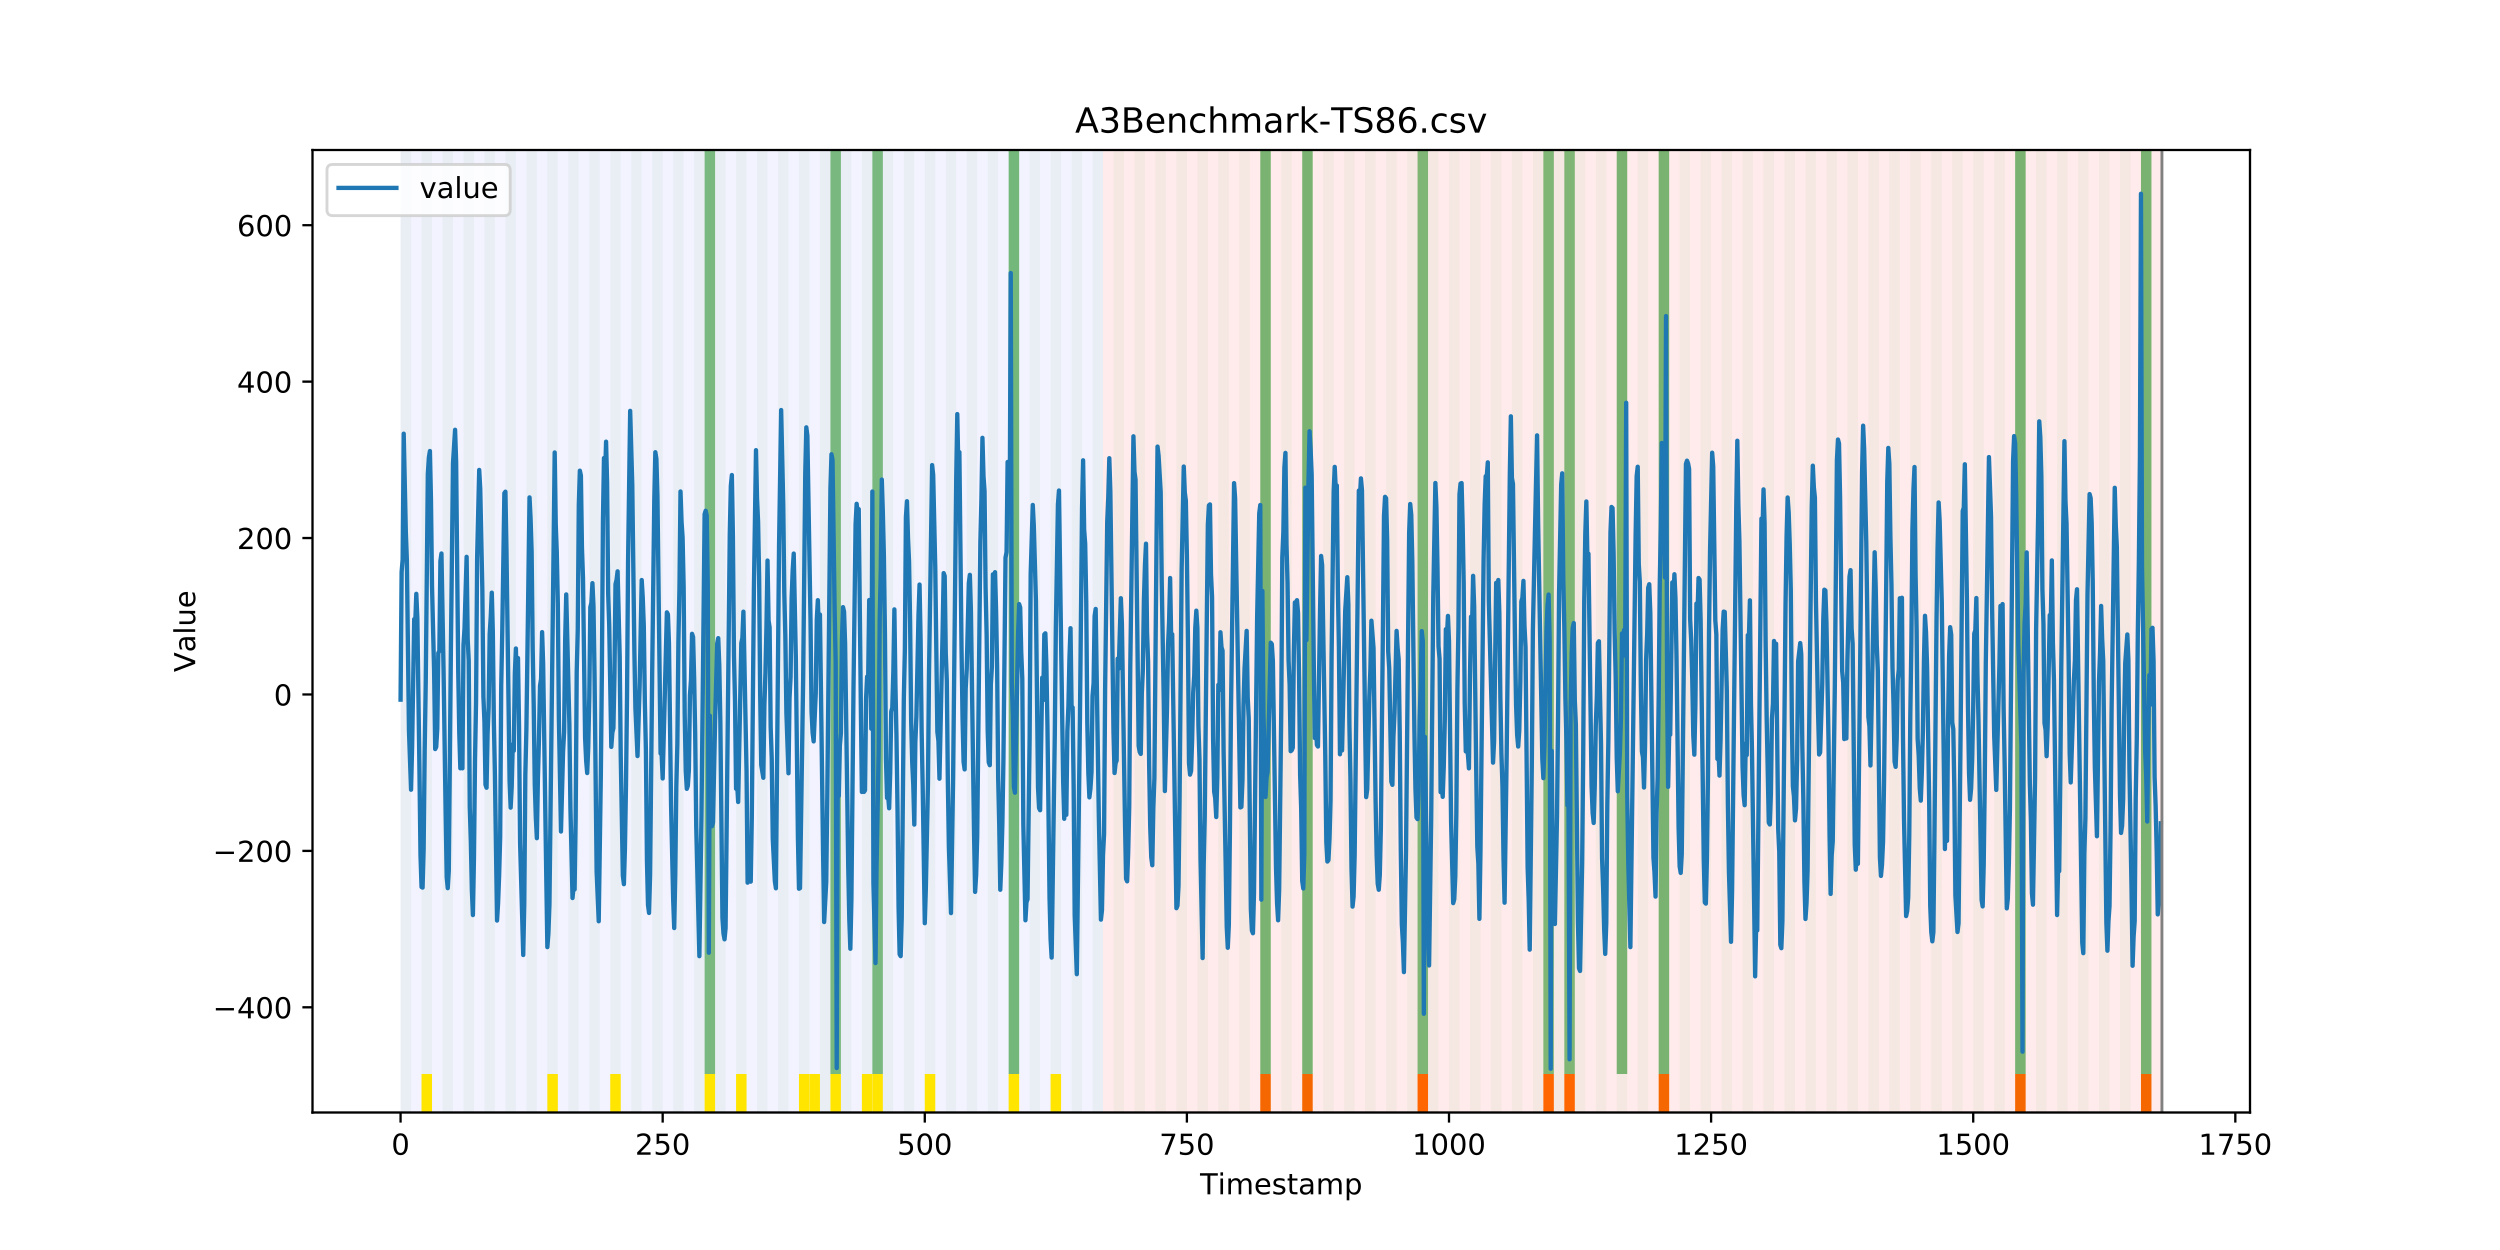 <?xml version="1.0" encoding="utf-8" standalone="no"?>
<!DOCTYPE svg PUBLIC "-//W3C//DTD SVG 1.1//EN"
  "http://www.w3.org/Graphics/SVG/1.1/DTD/svg11.dtd">
<!-- Created with matplotlib (https://matplotlib.org/) -->
<svg height="432pt" version="1.1" viewBox="0 0 864 432" width="864pt" xmlns="http://www.w3.org/2000/svg" xmlns:xlink="http://www.w3.org/1999/xlink">
 <defs>
  <style type="text/css">
*{stroke-linecap:butt;stroke-linejoin:round;}
  </style>
 </defs>
 <g id="figure_1">
  <g id="patch_1">
   <path d="M 0 432 
L 864 432 
L 864 0 
L 0 0 
z
" style="fill:#ffffff;"/>
  </g>
  <g id="axes_1">
   <g id="patch_2">
    <path d="M 108 384.48 
L 777.6 384.48 
L 777.6 51.84 
L 108 51.84 
z
" style="fill:#ffffff;"/>
   </g>
   <g id="patch_3">
    <path clip-path="url(#p438120f186)" d="M 138.436 384.48 
L 138.436 51.84 
L 381.203 51.84 
L 381.203 384.48 
z
" style="fill:#0000ff;opacity:0.05;"/>
   </g>
   <g id="patch_4">
    <path clip-path="url(#p438120f186)" d="M 381.203 384.48 
L 381.203 51.84 
L 747.164 51.84 
L 747.164 384.48 
z
" style="fill:#ff0000;opacity:0.08;"/>
   </g>
   <g id="patch_5">
    <path clip-path="url(#p438120f186)" d="M 138.436 384.48 
L 138.436 51.84 
L 142.06 51.84 
L 142.06 384.48 
z
" style="fill:#008000;opacity:0.04;"/>
   </g>
   <g id="patch_6">
    <path clip-path="url(#p438120f186)" d="M 145.683 384.48 
L 145.683 51.84 
L 149.306 51.84 
L 149.306 384.48 
z
" style="fill:#008000;opacity:0.04;"/>
   </g>
   <g id="patch_7">
    <path clip-path="url(#p438120f186)" d="M 145.683 384.48 
L 145.683 371.174 
L 149.306 371.174 
L 149.306 384.48 
z
" style="fill:#ffe500;"/>
   </g>
   <g id="patch_8">
    <path clip-path="url(#p438120f186)" d="M 152.93 384.48 
L 152.93 51.84 
L 156.553 51.84 
L 156.553 384.48 
z
" style="fill:#008000;opacity:0.04;"/>
   </g>
   <g id="patch_9">
    <path clip-path="url(#p438120f186)" d="M 160.177 384.48 
L 160.177 51.84 
L 163.8 51.84 
L 163.8 384.48 
z
" style="fill:#008000;opacity:0.04;"/>
   </g>
   <g id="patch_10">
    <path clip-path="url(#p438120f186)" d="M 167.423 384.48 
L 167.423 51.84 
L 171.047 51.84 
L 171.047 384.48 
z
" style="fill:#008000;opacity:0.04;"/>
   </g>
   <g id="patch_11">
    <path clip-path="url(#p438120f186)" d="M 174.67 384.48 
L 174.67 51.84 
L 178.294 51.84 
L 178.294 384.48 
z
" style="fill:#008000;opacity:0.04;"/>
   </g>
   <g id="patch_12">
    <path clip-path="url(#p438120f186)" d="M 181.917 384.48 
L 181.917 51.84 
L 185.54 51.84 
L 185.54 384.48 
z
" style="fill:#008000;opacity:0.04;"/>
   </g>
   <g id="patch_13">
    <path clip-path="url(#p438120f186)" d="M 189.164 384.48 
L 189.164 51.84 
L 192.787 51.84 
L 192.787 384.48 
z
" style="fill:#008000;opacity:0.04;"/>
   </g>
   <g id="patch_14">
    <path clip-path="url(#p438120f186)" d="M 189.164 384.48 
L 189.164 371.174 
L 192.787 371.174 
L 192.787 384.48 
z
" style="fill:#ffe500;"/>
   </g>
   <g id="patch_15">
    <path clip-path="url(#p438120f186)" d="M 435.553 384.48 
L 435.553 371.174 
L 439.177 371.174 
L 439.177 384.48 
z
" style="fill:#ff6600;"/>
   </g>
   <g id="patch_16">
    <path clip-path="url(#p438120f186)" d="M 196.41 384.48 
L 196.41 51.84 
L 200.034 51.84 
L 200.034 384.48 
z
" style="fill:#008000;opacity:0.04;"/>
   </g>
   <g id="patch_17">
    <path clip-path="url(#p438120f186)" d="M 203.657 384.48 
L 203.657 51.84 
L 207.281 51.84 
L 207.281 384.48 
z
" style="fill:#008000;opacity:0.04;"/>
   </g>
   <g id="patch_18">
    <path clip-path="url(#p438120f186)" d="M 450.047 384.48 
L 450.047 371.174 
L 453.67 371.174 
L 453.67 384.48 
z
" style="fill:#ff6600;"/>
   </g>
   <g id="patch_19">
    <path clip-path="url(#p438120f186)" d="M 210.904 384.48 
L 210.904 51.84 
L 214.527 51.84 
L 214.527 384.48 
z
" style="fill:#008000;opacity:0.04;"/>
   </g>
   <g id="patch_20">
    <path clip-path="url(#p438120f186)" d="M 210.904 384.48 
L 210.904 371.174 
L 214.527 371.174 
L 214.527 384.48 
z
" style="fill:#ffe500;"/>
   </g>
   <g id="patch_21">
    <path clip-path="url(#p438120f186)" d="M 218.151 384.48 
L 218.151 51.84 
L 221.774 51.84 
L 221.774 384.48 
z
" style="fill:#008000;opacity:0.04;"/>
   </g>
   <g id="patch_22">
    <path clip-path="url(#p438120f186)" d="M 225.397 384.48 
L 225.397 51.84 
L 229.021 51.84 
L 229.021 384.48 
z
" style="fill:#008000;opacity:0.04;"/>
   </g>
   <g id="patch_23">
    <path clip-path="url(#p438120f186)" d="M 232.644 384.48 
L 232.644 51.84 
L 236.268 51.84 
L 236.268 384.48 
z
" style="fill:#008000;opacity:0.04;"/>
   </g>
   <g id="patch_24">
    <path clip-path="url(#p438120f186)" d="M 239.891 384.48 
L 239.891 51.84 
L 243.514 51.84 
L 243.514 384.48 
z
" style="fill:#008000;opacity:0.04;"/>
   </g>
   <g id="patch_25">
    <path clip-path="url(#p438120f186)" d="M 243.514 371.174 
L 243.514 51.84 
L 247.138 51.84 
L 247.138 371.174 
z
" style="fill:#008000;opacity:0.5;"/>
   </g>
   <g id="patch_26">
    <path clip-path="url(#p438120f186)" d="M 243.514 384.48 
L 243.514 371.174 
L 247.138 371.174 
L 247.138 384.48 
z
" style="fill:#ffe500;"/>
   </g>
   <g id="patch_27">
    <path clip-path="url(#p438120f186)" d="M 247.138 384.48 
L 247.138 51.84 
L 250.761 51.84 
L 250.761 384.48 
z
" style="fill:#008000;opacity:0.04;"/>
   </g>
   <g id="patch_28">
    <path clip-path="url(#p438120f186)" d="M 489.904 384.48 
L 489.904 371.174 
L 493.527 371.174 
L 493.527 384.48 
z
" style="fill:#ff6600;"/>
   </g>
   <g id="patch_29">
    <path clip-path="url(#p438120f186)" d="M 254.384 384.48 
L 254.384 51.84 
L 258.008 51.84 
L 258.008 384.48 
z
" style="fill:#008000;opacity:0.04;"/>
   </g>
   <g id="patch_30">
    <path clip-path="url(#p438120f186)" d="M 254.384 384.48 
L 254.384 371.174 
L 258.008 371.174 
L 258.008 384.48 
z
" style="fill:#ffe500;"/>
   </g>
   <g id="patch_31">
    <path clip-path="url(#p438120f186)" d="M 261.631 384.48 
L 261.631 51.84 
L 265.255 51.84 
L 265.255 384.48 
z
" style="fill:#008000;opacity:0.04;"/>
   </g>
   <g id="patch_32">
    <path clip-path="url(#p438120f186)" d="M 268.878 384.48 
L 268.878 51.84 
L 272.501 51.84 
L 272.501 384.48 
z
" style="fill:#008000;opacity:0.04;"/>
   </g>
   <g id="patch_33">
    <path clip-path="url(#p438120f186)" d="M 276.125 384.48 
L 276.125 51.84 
L 279.748 51.84 
L 279.748 384.48 
z
" style="fill:#008000;opacity:0.04;"/>
   </g>
   <g id="patch_34">
    <path clip-path="url(#p438120f186)" d="M 276.125 384.48 
L 276.125 371.174 
L 279.748 371.174 
L 279.748 384.48 
z
" style="fill:#ffe500;"/>
   </g>
   <g id="patch_35">
    <path clip-path="url(#p438120f186)" d="M 279.748 384.48 
L 279.748 371.174 
L 283.371 371.174 
L 283.371 384.48 
z
" style="fill:#ffe500;"/>
   </g>
   <g id="patch_36">
    <path clip-path="url(#p438120f186)" d="M 283.371 384.48 
L 283.371 51.84 
L 286.995 51.84 
L 286.995 384.48 
z
" style="fill:#008000;opacity:0.04;"/>
   </g>
   <g id="patch_37">
    <path clip-path="url(#p438120f186)" d="M 286.995 371.174 
L 286.995 51.84 
L 290.618 51.84 
L 290.618 371.174 
z
" style="fill:#008000;opacity:0.5;"/>
   </g>
   <g id="patch_38">
    <path clip-path="url(#p438120f186)" d="M 286.995 384.48 
L 286.995 371.174 
L 290.618 371.174 
L 290.618 384.48 
z
" style="fill:#ffe500;"/>
   </g>
   <g id="patch_39">
    <path clip-path="url(#p438120f186)" d="M 290.618 384.48 
L 290.618 51.84 
L 294.242 51.84 
L 294.242 384.48 
z
" style="fill:#008000;opacity:0.04;"/>
   </g>
   <g id="patch_40">
    <path clip-path="url(#p438120f186)" d="M 533.384 384.48 
L 533.384 371.174 
L 537.008 371.174 
L 537.008 384.48 
z
" style="fill:#ff6600;"/>
   </g>
   <g id="patch_41">
    <path clip-path="url(#p438120f186)" d="M 297.865 384.48 
L 297.865 51.84 
L 301.488 51.84 
L 301.488 384.48 
z
" style="fill:#008000;opacity:0.04;"/>
   </g>
   <g id="patch_42">
    <path clip-path="url(#p438120f186)" d="M 297.865 384.48 
L 297.865 371.174 
L 301.488 371.174 
L 301.488 384.48 
z
" style="fill:#ffe500;"/>
   </g>
   <g id="patch_43">
    <path clip-path="url(#p438120f186)" d="M 540.631 384.48 
L 540.631 371.174 
L 544.255 371.174 
L 544.255 384.48 
z
" style="fill:#ff6600;"/>
   </g>
   <g id="patch_44">
    <path clip-path="url(#p438120f186)" d="M 301.488 371.174 
L 301.488 51.84 
L 305.112 51.84 
L 305.112 371.174 
z
" style="fill:#008000;opacity:0.5;"/>
   </g>
   <g id="patch_45">
    <path clip-path="url(#p438120f186)" d="M 301.488 384.48 
L 301.488 371.174 
L 305.112 371.174 
L 305.112 384.48 
z
" style="fill:#ffe500;"/>
   </g>
   <g id="patch_46">
    <path clip-path="url(#p438120f186)" d="M 305.112 384.48 
L 305.112 51.84 
L 308.735 51.84 
L 308.735 384.48 
z
" style="fill:#008000;opacity:0.04;"/>
   </g>
   <g id="patch_47">
    <path clip-path="url(#p438120f186)" d="M 312.358 384.48 
L 312.358 51.84 
L 315.982 51.84 
L 315.982 384.48 
z
" style="fill:#008000;opacity:0.04;"/>
   </g>
   <g id="patch_48">
    <path clip-path="url(#p438120f186)" d="M 319.605 384.48 
L 319.605 51.84 
L 323.229 51.84 
L 323.229 384.48 
z
" style="fill:#008000;opacity:0.04;"/>
   </g>
   <g id="patch_49">
    <path clip-path="url(#p438120f186)" d="M 319.605 384.48 
L 319.605 371.174 
L 323.229 371.174 
L 323.229 384.48 
z
" style="fill:#ffe500;"/>
   </g>
   <g id="patch_50">
    <path clip-path="url(#p438120f186)" d="M 326.852 384.48 
L 326.852 51.84 
L 330.475 51.84 
L 330.475 384.48 
z
" style="fill:#008000;opacity:0.04;"/>
   </g>
   <g id="patch_51">
    <path clip-path="url(#p438120f186)" d="M 573.242 384.48 
L 573.242 371.174 
L 576.865 371.174 
L 576.865 384.48 
z
" style="fill:#ff6600;"/>
   </g>
   <g id="patch_52">
    <path clip-path="url(#p438120f186)" d="M 334.099 384.48 
L 334.099 51.84 
L 337.722 51.84 
L 337.722 384.48 
z
" style="fill:#008000;opacity:0.04;"/>
   </g>
   <g id="patch_53">
    <path clip-path="url(#p438120f186)" d="M 341.345 384.48 
L 341.345 51.84 
L 344.969 51.84 
L 344.969 384.48 
z
" style="fill:#008000;opacity:0.04;"/>
   </g>
   <g id="patch_54">
    <path clip-path="url(#p438120f186)" d="M 348.592 384.48 
L 348.592 51.84 
L 352.216 51.84 
L 352.216 384.48 
z
" style="fill:#008000;opacity:0.04;"/>
   </g>
   <g id="patch_55">
    <path clip-path="url(#p438120f186)" d="M 348.592 371.174 
L 348.592 51.84 
L 352.216 51.84 
L 352.216 371.174 
z
" style="fill:#008000;opacity:0.5;"/>
   </g>
   <g id="patch_56">
    <path clip-path="url(#p438120f186)" d="M 348.592 384.48 
L 348.592 371.174 
L 352.216 371.174 
L 352.216 384.48 
z
" style="fill:#ffe500;"/>
   </g>
   <g id="patch_57">
    <path clip-path="url(#p438120f186)" d="M 355.839 384.48 
L 355.839 51.84 
L 359.462 51.84 
L 359.462 384.48 
z
" style="fill:#008000;opacity:0.04;"/>
   </g>
   <g id="patch_58">
    <path clip-path="url(#p438120f186)" d="M 363.086 384.48 
L 363.086 51.84 
L 366.709 51.84 
L 366.709 384.48 
z
" style="fill:#008000;opacity:0.04;"/>
   </g>
   <g id="patch_59">
    <path clip-path="url(#p438120f186)" d="M 363.086 384.48 
L 363.086 371.174 
L 366.709 371.174 
L 366.709 384.48 
z
" style="fill:#ffe500;"/>
   </g>
   <g id="patch_60">
    <path clip-path="url(#p438120f186)" d="M 370.332 384.48 
L 370.332 51.84 
L 373.956 51.84 
L 373.956 384.48 
z
" style="fill:#008000;opacity:0.04;"/>
   </g>
   <g id="patch_61">
    <path clip-path="url(#p438120f186)" d="M 377.579 384.48 
L 377.579 51.84 
L 381.203 51.84 
L 381.203 384.48 
z
" style="fill:#008000;opacity:0.04;"/>
   </g>
   <g id="patch_62">
    <path clip-path="url(#p438120f186)" d="M 384.826 384.48 
L 384.826 51.84 
L 388.449 51.84 
L 388.449 384.48 
z
" style="fill:#008000;opacity:0.04;"/>
   </g>
   <g id="patch_63">
    <path clip-path="url(#p438120f186)" d="M 392.073 384.48 
L 392.073 51.84 
L 395.696 51.84 
L 395.696 384.48 
z
" style="fill:#008000;opacity:0.04;"/>
   </g>
   <g id="patch_64">
    <path clip-path="url(#p438120f186)" d="M 399.319 384.48 
L 399.319 51.84 
L 402.943 51.84 
L 402.943 384.48 
z
" style="fill:#008000;opacity:0.04;"/>
   </g>
   <g id="patch_65">
    <path clip-path="url(#p438120f186)" d="M 406.566 384.48 
L 406.566 51.84 
L 410.19 51.84 
L 410.19 384.48 
z
" style="fill:#008000;opacity:0.04;"/>
   </g>
   <g id="patch_66">
    <path clip-path="url(#p438120f186)" d="M 413.813 384.48 
L 413.813 51.84 
L 417.436 51.84 
L 417.436 384.48 
z
" style="fill:#008000;opacity:0.04;"/>
   </g>
   <g id="patch_67">
    <path clip-path="url(#p438120f186)" d="M 421.06 384.48 
L 421.06 51.84 
L 424.683 51.84 
L 424.683 384.48 
z
" style="fill:#008000;opacity:0.04;"/>
   </g>
   <g id="patch_68">
    <path clip-path="url(#p438120f186)" d="M 428.306 384.48 
L 428.306 51.84 
L 431.93 51.84 
L 431.93 384.48 
z
" style="fill:#008000;opacity:0.04;"/>
   </g>
   <g id="patch_69">
    <path clip-path="url(#p438120f186)" d="M 435.553 384.48 
L 435.553 51.84 
L 439.177 51.84 
L 439.177 384.48 
z
" style="fill:#008000;opacity:0.04;"/>
   </g>
   <g id="patch_70">
    <path clip-path="url(#p438120f186)" d="M 435.553 371.174 
L 435.553 51.84 
L 439.177 51.84 
L 439.177 371.174 
z
" style="fill:#008000;opacity:0.5;"/>
   </g>
   <g id="patch_71">
    <path clip-path="url(#p438120f186)" d="M 442.8 384.48 
L 442.8 51.84 
L 446.423 51.84 
L 446.423 384.48 
z
" style="fill:#008000;opacity:0.04;"/>
   </g>
   <g id="patch_72">
    <path clip-path="url(#p438120f186)" d="M 450.047 384.48 
L 450.047 51.84 
L 453.67 51.84 
L 453.67 384.48 
z
" style="fill:#008000;opacity:0.04;"/>
   </g>
   <g id="patch_73">
    <path clip-path="url(#p438120f186)" d="M 450.047 371.174 
L 450.047 51.84 
L 453.67 51.84 
L 453.67 371.174 
z
" style="fill:#008000;opacity:0.5;"/>
   </g>
   <g id="patch_74">
    <path clip-path="url(#p438120f186)" d="M 696.436 384.48 
L 696.436 371.174 
L 700.06 371.174 
L 700.06 384.48 
z
" style="fill:#ff6600;"/>
   </g>
   <g id="patch_75">
    <path clip-path="url(#p438120f186)" d="M 457.294 384.48 
L 457.294 51.84 
L 460.917 51.84 
L 460.917 384.48 
z
" style="fill:#008000;opacity:0.04;"/>
   </g>
   <g id="patch_76">
    <path clip-path="url(#p438120f186)" d="M 464.54 384.48 
L 464.54 51.84 
L 468.164 51.84 
L 468.164 384.48 
z
" style="fill:#008000;opacity:0.04;"/>
   </g>
   <g id="patch_77">
    <path clip-path="url(#p438120f186)" d="M 471.787 384.48 
L 471.787 51.84 
L 475.41 51.84 
L 475.41 384.48 
z
" style="fill:#008000;opacity:0.04;"/>
   </g>
   <g id="patch_78">
    <path clip-path="url(#p438120f186)" d="M 479.034 384.48 
L 479.034 51.84 
L 482.657 51.84 
L 482.657 384.48 
z
" style="fill:#008000;opacity:0.04;"/>
   </g>
   <g id="patch_79">
    <path clip-path="url(#p438120f186)" d="M 486.281 384.48 
L 486.281 51.84 
L 489.904 51.84 
L 489.904 384.48 
z
" style="fill:#008000;opacity:0.04;"/>
   </g>
   <g id="patch_80">
    <path clip-path="url(#p438120f186)" d="M 489.904 371.174 
L 489.904 51.84 
L 493.527 51.84 
L 493.527 371.174 
z
" style="fill:#008000;opacity:0.5;"/>
   </g>
   <g id="patch_81">
    <path clip-path="url(#p438120f186)" d="M 493.527 384.48 
L 493.527 51.84 
L 497.151 51.84 
L 497.151 384.48 
z
" style="fill:#008000;opacity:0.04;"/>
   </g>
   <g id="patch_82">
    <path clip-path="url(#p438120f186)" d="M 739.917 384.48 
L 739.917 371.174 
L 743.54 371.174 
L 743.54 384.48 
z
" style="fill:#ff6600;"/>
   </g>
   <g id="patch_83">
    <path clip-path="url(#p438120f186)" d="M 500.774 384.48 
L 500.774 51.84 
L 504.397 51.84 
L 504.397 384.48 
z
" style="fill:#008000;opacity:0.04;"/>
   </g>
   <g id="patch_84">
    <path clip-path="url(#p438120f186)" d="M 508.021 384.48 
L 508.021 51.84 
L 511.644 51.84 
L 511.644 384.48 
z
" style="fill:#008000;opacity:0.04;"/>
   </g>
   <g id="patch_85">
    <path clip-path="url(#p438120f186)" d="M 515.268 384.48 
L 515.268 51.84 
L 518.891 51.84 
L 518.891 384.48 
z
" style="fill:#008000;opacity:0.04;"/>
   </g>
   <g id="patch_86">
    <path clip-path="url(#p438120f186)" d="M 522.514 384.48 
L 522.514 51.84 
L 526.138 51.84 
L 526.138 384.48 
z
" style="fill:#008000;opacity:0.04;"/>
   </g>
   <g id="patch_87">
    <path clip-path="url(#p438120f186)" d="M 529.761 384.48 
L 529.761 51.84 
L 533.384 51.84 
L 533.384 384.48 
z
" style="fill:#008000;opacity:0.04;"/>
   </g>
   <g id="patch_88">
    <path clip-path="url(#p438120f186)" d="M 533.384 371.174 
L 533.384 51.84 
L 537.008 51.84 
L 537.008 371.174 
z
" style="fill:#008000;opacity:0.5;"/>
   </g>
   <g id="patch_89">
    <path clip-path="url(#p438120f186)" d="M 537.008 384.48 
L 537.008 51.84 
L 540.631 51.84 
L 540.631 384.48 
z
" style="fill:#008000;opacity:0.04;"/>
   </g>
   <g id="patch_90">
    <path clip-path="url(#p438120f186)" d="M 540.631 371.174 
L 540.631 51.84 
L 544.255 51.84 
L 544.255 371.174 
z
" style="fill:#008000;opacity:0.5;"/>
   </g>
   <g id="patch_91">
    <path clip-path="url(#p438120f186)" d="M 544.255 384.48 
L 544.255 51.84 
L 547.878 51.84 
L 547.878 384.48 
z
" style="fill:#008000;opacity:0.04;"/>
   </g>
   <g id="patch_92">
    <path clip-path="url(#p438120f186)" d="M 551.501 384.48 
L 551.501 51.84 
L 555.125 51.84 
L 555.125 384.48 
z
" style="fill:#008000;opacity:0.04;"/>
   </g>
   <g id="patch_93">
    <path clip-path="url(#p438120f186)" d="M 558.748 384.48 
L 558.748 51.84 
L 562.371 51.84 
L 562.371 384.48 
z
" style="fill:#008000;opacity:0.04;"/>
   </g>
   <g id="patch_94">
    <path clip-path="url(#p438120f186)" d="M 558.748 371.174 
L 558.748 51.84 
L 562.371 51.84 
L 562.371 371.174 
z
" style="fill:#008000;opacity:0.5;"/>
   </g>
   <g id="patch_95">
    <path clip-path="url(#p438120f186)" d="M 565.995 384.48 
L 565.995 51.84 
L 569.618 51.84 
L 569.618 384.48 
z
" style="fill:#008000;opacity:0.04;"/>
   </g>
   <g id="patch_96">
    <path clip-path="url(#p438120f186)" d="M 573.242 384.48 
L 573.242 51.84 
L 576.865 51.84 
L 576.865 384.48 
z
" style="fill:#008000;opacity:0.04;"/>
   </g>
   <g id="patch_97">
    <path clip-path="url(#p438120f186)" d="M 573.242 371.174 
L 573.242 51.84 
L 576.865 51.84 
L 576.865 371.174 
z
" style="fill:#008000;opacity:0.5;"/>
   </g>
   <g id="patch_98">
    <path clip-path="url(#p438120f186)" d="M 580.488 384.48 
L 580.488 51.84 
L 584.112 51.84 
L 584.112 384.48 
z
" style="fill:#008000;opacity:0.04;"/>
   </g>
   <g id="patch_99">
    <path clip-path="url(#p438120f186)" d="M 587.735 384.48 
L 587.735 51.84 
L 591.358 51.84 
L 591.358 384.48 
z
" style="fill:#008000;opacity:0.04;"/>
   </g>
   <g id="patch_100">
    <path clip-path="url(#p438120f186)" d="M 594.982 384.48 
L 594.982 51.84 
L 598.605 51.84 
L 598.605 384.48 
z
" style="fill:#008000;opacity:0.04;"/>
   </g>
   <g id="patch_101">
    <path clip-path="url(#p438120f186)" d="M 602.229 384.48 
L 602.229 51.84 
L 605.852 51.84 
L 605.852 384.48 
z
" style="fill:#008000;opacity:0.04;"/>
   </g>
   <g id="patch_102">
    <path clip-path="url(#p438120f186)" d="M 609.475 384.48 
L 609.475 51.84 
L 613.099 51.84 
L 613.099 384.48 
z
" style="fill:#008000;opacity:0.04;"/>
   </g>
   <g id="patch_103">
    <path clip-path="url(#p438120f186)" d="M 616.722 384.48 
L 616.722 51.84 
L 620.345 51.84 
L 620.345 384.48 
z
" style="fill:#008000;opacity:0.04;"/>
   </g>
   <g id="patch_104">
    <path clip-path="url(#p438120f186)" d="M 623.969 384.48 
L 623.969 51.84 
L 627.592 51.84 
L 627.592 384.48 
z
" style="fill:#008000;opacity:0.04;"/>
   </g>
   <g id="patch_105">
    <path clip-path="url(#p438120f186)" d="M 631.216 384.48 
L 631.216 51.84 
L 634.839 51.84 
L 634.839 384.48 
z
" style="fill:#008000;opacity:0.04;"/>
   </g>
   <g id="patch_106">
    <path clip-path="url(#p438120f186)" d="M 638.462 384.48 
L 638.462 51.84 
L 642.086 51.84 
L 642.086 384.48 
z
" style="fill:#008000;opacity:0.04;"/>
   </g>
   <g id="patch_107">
    <path clip-path="url(#p438120f186)" d="M 645.709 384.48 
L 645.709 51.84 
L 649.332 51.84 
L 649.332 384.48 
z
" style="fill:#008000;opacity:0.04;"/>
   </g>
   <g id="patch_108">
    <path clip-path="url(#p438120f186)" d="M 652.956 384.48 
L 652.956 51.84 
L 656.579 51.84 
L 656.579 384.48 
z
" style="fill:#008000;opacity:0.04;"/>
   </g>
   <g id="patch_109">
    <path clip-path="url(#p438120f186)" d="M 660.203 384.48 
L 660.203 51.84 
L 663.826 51.84 
L 663.826 384.48 
z
" style="fill:#008000;opacity:0.04;"/>
   </g>
   <g id="patch_110">
    <path clip-path="url(#p438120f186)" d="M 667.449 384.48 
L 667.449 51.84 
L 671.073 51.84 
L 671.073 384.48 
z
" style="fill:#008000;opacity:0.04;"/>
   </g>
   <g id="patch_111">
    <path clip-path="url(#p438120f186)" d="M 674.696 384.48 
L 674.696 51.84 
L 678.319 51.84 
L 678.319 384.48 
z
" style="fill:#008000;opacity:0.04;"/>
   </g>
   <g id="patch_112">
    <path clip-path="url(#p438120f186)" d="M 681.943 384.48 
L 681.943 51.84 
L 685.566 51.84 
L 685.566 384.48 
z
" style="fill:#008000;opacity:0.04;"/>
   </g>
   <g id="patch_113">
    <path clip-path="url(#p438120f186)" d="M 689.19 384.48 
L 689.19 51.84 
L 692.813 51.84 
L 692.813 384.48 
z
" style="fill:#008000;opacity:0.04;"/>
   </g>
   <g id="patch_114">
    <path clip-path="url(#p438120f186)" d="M 696.436 384.48 
L 696.436 51.84 
L 700.06 51.84 
L 700.06 384.48 
z
" style="fill:#008000;opacity:0.04;"/>
   </g>
   <g id="patch_115">
    <path clip-path="url(#p438120f186)" d="M 696.436 371.174 
L 696.436 51.84 
L 700.06 51.84 
L 700.06 371.174 
z
" style="fill:#008000;opacity:0.5;"/>
   </g>
   <g id="patch_116">
    <path clip-path="url(#p438120f186)" d="M 703.683 384.48 
L 703.683 51.84 
L 707.306 51.84 
L 707.306 384.48 
z
" style="fill:#008000;opacity:0.04;"/>
   </g>
   <g id="patch_117">
    <path clip-path="url(#p438120f186)" d="M 710.93 384.48 
L 710.93 51.84 
L 714.553 51.84 
L 714.553 384.48 
z
" style="fill:#008000;opacity:0.04;"/>
   </g>
   <g id="patch_118">
    <path clip-path="url(#p438120f186)" d="M 718.177 384.48 
L 718.177 51.84 
L 721.8 51.84 
L 721.8 384.48 
z
" style="fill:#008000;opacity:0.04;"/>
   </g>
   <g id="patch_119">
    <path clip-path="url(#p438120f186)" d="M 725.423 384.48 
L 725.423 51.84 
L 729.047 51.84 
L 729.047 384.48 
z
" style="fill:#008000;opacity:0.04;"/>
   </g>
   <g id="patch_120">
    <path clip-path="url(#p438120f186)" d="M 732.67 384.48 
L 732.67 51.84 
L 736.294 51.84 
L 736.294 384.48 
z
" style="fill:#008000;opacity:0.04;"/>
   </g>
   <g id="patch_121">
    <path clip-path="url(#p438120f186)" d="M 739.917 384.48 
L 739.917 51.84 
L 743.54 51.84 
L 743.54 384.48 
z
" style="fill:#008000;opacity:0.04;"/>
   </g>
   <g id="patch_122">
    <path clip-path="url(#p438120f186)" d="M 739.917 371.174 
L 739.917 51.84 
L 743.54 51.84 
L 743.54 371.174 
z
" style="fill:#008000;opacity:0.5;"/>
   </g>
   <g id="matplotlib.axis_1">
    <g id="xtick_1">
     <g id="line2d_1">
      <defs>
       <path d="M 0 0 
L 0 3.5 
" id="m5c4cea8b1c" style="stroke:#000000;stroke-width:0.8;"/>
      </defs>
      <g>
       <use style="stroke:#000000;stroke-width:0.8;" x="138.436" xlink:href="#m5c4cea8b1c" y="384.48"/>
      </g>
     </g>
     <g id="text_1">
      <!-- 0 -->
      <defs>
       <path d="M 31.781 66.406 
Q 24.172 66.406 20.328 58.906 
Q 16.5 51.422 16.5 36.375 
Q 16.5 21.391 20.328 13.891 
Q 24.172 6.391 31.781 6.391 
Q 39.453 6.391 43.281 13.891 
Q 47.125 21.391 47.125 36.375 
Q 47.125 51.422 43.281 58.906 
Q 39.453 66.406 31.781 66.406 
z
M 31.781 74.219 
Q 44.047 74.219 50.516 64.516 
Q 56.984 54.828 56.984 36.375 
Q 56.984 17.969 50.516 8.266 
Q 44.047 -1.422 31.781 -1.422 
Q 19.531 -1.422 13.062 8.266 
Q 6.594 17.969 6.594 36.375 
Q 6.594 54.828 13.062 64.516 
Q 19.531 74.219 31.781 74.219 
z
" id="DejaVuSans-48"/>
      </defs>
      <g transform="translate(135.255 399.078)scale(0.1 -0.1)">
       <use xlink:href="#DejaVuSans-48"/>
      </g>
     </g>
    </g>
    <g id="xtick_2">
     <g id="line2d_2">
      <g>
       <use style="stroke:#000000;stroke-width:0.8;" x="229.021" xlink:href="#m5c4cea8b1c" y="384.48"/>
      </g>
     </g>
     <g id="text_2">
      <!-- 250 -->
      <defs>
       <path d="M 19.188 8.297 
L 53.609 8.297 
L 53.609 0 
L 7.328 0 
L 7.328 8.297 
Q 12.938 14.109 22.625 23.891 
Q 32.328 33.688 34.812 36.531 
Q 39.547 41.844 41.422 45.531 
Q 43.312 49.219 43.312 52.781 
Q 43.312 58.594 39.234 62.25 
Q 35.156 65.922 28.609 65.922 
Q 23.969 65.922 18.812 64.312 
Q 13.672 62.703 7.812 59.422 
L 7.812 69.391 
Q 13.766 71.781 18.938 73 
Q 24.125 74.219 28.422 74.219 
Q 39.75 74.219 46.484 68.547 
Q 53.219 62.891 53.219 53.422 
Q 53.219 48.922 51.531 44.891 
Q 49.859 40.875 45.406 35.406 
Q 44.188 33.984 37.641 27.219 
Q 31.109 20.453 19.188 8.297 
z
" id="DejaVuSans-50"/>
       <path d="M 10.797 72.906 
L 49.516 72.906 
L 49.516 64.594 
L 19.828 64.594 
L 19.828 46.734 
Q 21.969 47.469 24.109 47.828 
Q 26.266 48.188 28.422 48.188 
Q 40.625 48.188 47.75 41.5 
Q 54.891 34.812 54.891 23.391 
Q 54.891 11.625 47.562 5.094 
Q 40.234 -1.422 26.906 -1.422 
Q 22.312 -1.422 17.547 -0.641 
Q 12.797 0.141 7.719 1.703 
L 7.719 11.625 
Q 12.109 9.234 16.797 8.062 
Q 21.484 6.891 26.703 6.891 
Q 35.156 6.891 40.078 11.328 
Q 45.016 15.766 45.016 23.391 
Q 45.016 31 40.078 35.438 
Q 35.156 39.891 26.703 39.891 
Q 22.75 39.891 18.812 39.016 
Q 14.891 38.141 10.797 36.281 
z
" id="DejaVuSans-53"/>
      </defs>
      <g transform="translate(219.477 399.078)scale(0.1 -0.1)">
       <use xlink:href="#DejaVuSans-50"/>
       <use x="63.623" xlink:href="#DejaVuSans-53"/>
       <use x="127.246" xlink:href="#DejaVuSans-48"/>
      </g>
     </g>
    </g>
    <g id="xtick_3">
     <g id="line2d_3">
      <g>
       <use style="stroke:#000000;stroke-width:0.8;" x="319.605" xlink:href="#m5c4cea8b1c" y="384.48"/>
      </g>
     </g>
     <g id="text_3">
      <!-- 500 -->
      <g transform="translate(310.061 399.078)scale(0.1 -0.1)">
       <use xlink:href="#DejaVuSans-53"/>
       <use x="63.623" xlink:href="#DejaVuSans-48"/>
       <use x="127.246" xlink:href="#DejaVuSans-48"/>
      </g>
     </g>
    </g>
    <g id="xtick_4">
     <g id="line2d_4">
      <g>
       <use style="stroke:#000000;stroke-width:0.8;" x="410.19" xlink:href="#m5c4cea8b1c" y="384.48"/>
      </g>
     </g>
     <g id="text_4">
      <!-- 750 -->
      <defs>
       <path d="M 8.203 72.906 
L 55.078 72.906 
L 55.078 68.703 
L 28.609 0 
L 18.312 0 
L 43.219 64.594 
L 8.203 64.594 
z
" id="DejaVuSans-55"/>
      </defs>
      <g transform="translate(400.646 399.078)scale(0.1 -0.1)">
       <use xlink:href="#DejaVuSans-55"/>
       <use x="63.623" xlink:href="#DejaVuSans-53"/>
       <use x="127.246" xlink:href="#DejaVuSans-48"/>
      </g>
     </g>
    </g>
    <g id="xtick_5">
     <g id="line2d_5">
      <g>
       <use style="stroke:#000000;stroke-width:0.8;" x="500.774" xlink:href="#m5c4cea8b1c" y="384.48"/>
      </g>
     </g>
     <g id="text_5">
      <!-- 1000 -->
      <defs>
       <path d="M 12.406 8.297 
L 28.516 8.297 
L 28.516 63.922 
L 10.984 60.406 
L 10.984 69.391 
L 28.422 72.906 
L 38.281 72.906 
L 38.281 8.297 
L 54.391 8.297 
L 54.391 0 
L 12.406 0 
z
" id="DejaVuSans-49"/>
      </defs>
      <g transform="translate(488.049 399.078)scale(0.1 -0.1)">
       <use xlink:href="#DejaVuSans-49"/>
       <use x="63.623" xlink:href="#DejaVuSans-48"/>
       <use x="127.246" xlink:href="#DejaVuSans-48"/>
       <use x="190.869" xlink:href="#DejaVuSans-48"/>
      </g>
     </g>
    </g>
    <g id="xtick_6">
     <g id="line2d_6">
      <g>
       <use style="stroke:#000000;stroke-width:0.8;" x="591.358" xlink:href="#m5c4cea8b1c" y="384.48"/>
      </g>
     </g>
     <g id="text_6">
      <!-- 1250 -->
      <g transform="translate(578.633 399.078)scale(0.1 -0.1)">
       <use xlink:href="#DejaVuSans-49"/>
       <use x="63.623" xlink:href="#DejaVuSans-50"/>
       <use x="127.246" xlink:href="#DejaVuSans-53"/>
       <use x="190.869" xlink:href="#DejaVuSans-48"/>
      </g>
     </g>
    </g>
    <g id="xtick_7">
     <g id="line2d_7">
      <g>
       <use style="stroke:#000000;stroke-width:0.8;" x="681.943" xlink:href="#m5c4cea8b1c" y="384.48"/>
      </g>
     </g>
     <g id="text_7">
      <!-- 1500 -->
      <g transform="translate(669.218 399.078)scale(0.1 -0.1)">
       <use xlink:href="#DejaVuSans-49"/>
       <use x="63.623" xlink:href="#DejaVuSans-53"/>
       <use x="127.246" xlink:href="#DejaVuSans-48"/>
       <use x="190.869" xlink:href="#DejaVuSans-48"/>
      </g>
     </g>
    </g>
    <g id="xtick_8">
     <g id="line2d_8">
      <g>
       <use style="stroke:#000000;stroke-width:0.8;" x="772.527" xlink:href="#m5c4cea8b1c" y="384.48"/>
      </g>
     </g>
     <g id="text_8">
      <!-- 1750 -->
      <g transform="translate(759.802 399.078)scale(0.1 -0.1)">
       <use xlink:href="#DejaVuSans-49"/>
       <use x="63.623" xlink:href="#DejaVuSans-55"/>
       <use x="127.246" xlink:href="#DejaVuSans-53"/>
       <use x="190.869" xlink:href="#DejaVuSans-48"/>
      </g>
     </g>
    </g>
    <g id="text_9">
     <!-- Timestamp -->
     <defs>
      <path d="M -0.297 72.906 
L 61.375 72.906 
L 61.375 64.594 
L 35.5 64.594 
L 35.5 0 
L 25.594 0 
L 25.594 64.594 
L -0.297 64.594 
z
" id="DejaVuSans-84"/>
      <path d="M 9.422 54.688 
L 18.406 54.688 
L 18.406 0 
L 9.422 0 
z
M 9.422 75.984 
L 18.406 75.984 
L 18.406 64.594 
L 9.422 64.594 
z
" id="DejaVuSans-105"/>
      <path d="M 52 44.188 
Q 55.375 50.25 60.062 53.125 
Q 64.75 56 71.094 56 
Q 79.641 56 84.281 50.016 
Q 88.922 44.047 88.922 33.016 
L 88.922 0 
L 79.891 0 
L 79.891 32.719 
Q 79.891 40.578 77.094 44.375 
Q 74.312 48.188 68.609 48.188 
Q 61.625 48.188 57.562 43.547 
Q 53.516 38.922 53.516 30.906 
L 53.516 0 
L 44.484 0 
L 44.484 32.719 
Q 44.484 40.625 41.703 44.406 
Q 38.922 48.188 33.109 48.188 
Q 26.219 48.188 22.156 43.531 
Q 18.109 38.875 18.109 30.906 
L 18.109 0 
L 9.078 0 
L 9.078 54.688 
L 18.109 54.688 
L 18.109 46.188 
Q 21.188 51.219 25.484 53.609 
Q 29.781 56 35.688 56 
Q 41.656 56 45.828 52.969 
Q 50 49.953 52 44.188 
z
" id="DejaVuSans-109"/>
      <path d="M 56.203 29.594 
L 56.203 25.203 
L 14.891 25.203 
Q 15.484 15.922 20.484 11.062 
Q 25.484 6.203 34.422 6.203 
Q 39.594 6.203 44.453 7.469 
Q 49.312 8.734 54.109 11.281 
L 54.109 2.781 
Q 49.266 0.734 44.188 -0.344 
Q 39.109 -1.422 33.891 -1.422 
Q 20.797 -1.422 13.156 6.188 
Q 5.516 13.812 5.516 26.812 
Q 5.516 40.234 12.766 48.109 
Q 20.016 56 32.328 56 
Q 43.359 56 49.781 48.891 
Q 56.203 41.797 56.203 29.594 
z
M 47.219 32.234 
Q 47.125 39.594 43.094 43.984 
Q 39.062 48.391 32.422 48.391 
Q 24.906 48.391 20.391 44.141 
Q 15.875 39.891 15.188 32.172 
z
" id="DejaVuSans-101"/>
      <path d="M 44.281 53.078 
L 44.281 44.578 
Q 40.484 46.531 36.375 47.5 
Q 32.281 48.484 27.875 48.484 
Q 21.188 48.484 17.844 46.438 
Q 14.5 44.391 14.5 40.281 
Q 14.5 37.156 16.891 35.375 
Q 19.281 33.594 26.516 31.984 
L 29.594 31.297 
Q 39.156 29.25 43.188 25.516 
Q 47.219 21.781 47.219 15.094 
Q 47.219 7.469 41.188 3.016 
Q 35.156 -1.422 24.609 -1.422 
Q 20.219 -1.422 15.453 -0.562 
Q 10.688 0.297 5.422 2 
L 5.422 11.281 
Q 10.406 8.688 15.234 7.391 
Q 20.062 6.109 24.812 6.109 
Q 31.156 6.109 34.562 8.281 
Q 37.984 10.453 37.984 14.406 
Q 37.984 18.062 35.516 20.016 
Q 33.062 21.969 24.703 23.781 
L 21.578 24.516 
Q 13.234 26.266 9.516 29.906 
Q 5.812 33.547 5.812 39.891 
Q 5.812 47.609 11.281 51.797 
Q 16.75 56 26.812 56 
Q 31.781 56 36.172 55.266 
Q 40.578 54.547 44.281 53.078 
z
" id="DejaVuSans-115"/>
      <path d="M 18.312 70.219 
L 18.312 54.688 
L 36.812 54.688 
L 36.812 47.703 
L 18.312 47.703 
L 18.312 18.016 
Q 18.312 11.328 20.141 9.422 
Q 21.969 7.516 27.594 7.516 
L 36.812 7.516 
L 36.812 0 
L 27.594 0 
Q 17.188 0 13.234 3.875 
Q 9.281 7.766 9.281 18.016 
L 9.281 47.703 
L 2.688 47.703 
L 2.688 54.688 
L 9.281 54.688 
L 9.281 70.219 
z
" id="DejaVuSans-116"/>
      <path d="M 34.281 27.484 
Q 23.391 27.484 19.188 25 
Q 14.984 22.516 14.984 16.5 
Q 14.984 11.719 18.141 8.906 
Q 21.297 6.109 26.703 6.109 
Q 34.188 6.109 38.703 11.406 
Q 43.219 16.703 43.219 25.484 
L 43.219 27.484 
z
M 52.203 31.203 
L 52.203 0 
L 43.219 0 
L 43.219 8.297 
Q 40.141 3.328 35.547 0.953 
Q 30.953 -1.422 24.312 -1.422 
Q 15.922 -1.422 10.953 3.297 
Q 6 8.016 6 15.922 
Q 6 25.141 12.172 29.828 
Q 18.359 34.516 30.609 34.516 
L 43.219 34.516 
L 43.219 35.406 
Q 43.219 41.609 39.141 45 
Q 35.062 48.391 27.688 48.391 
Q 23 48.391 18.547 47.266 
Q 14.109 46.141 10.016 43.891 
L 10.016 52.203 
Q 14.938 54.109 19.578 55.047 
Q 24.219 56 28.609 56 
Q 40.484 56 46.344 49.844 
Q 52.203 43.703 52.203 31.203 
z
" id="DejaVuSans-97"/>
      <path d="M 18.109 8.203 
L 18.109 -20.797 
L 9.078 -20.797 
L 9.078 54.688 
L 18.109 54.688 
L 18.109 46.391 
Q 20.953 51.266 25.266 53.625 
Q 29.594 56 35.594 56 
Q 45.562 56 51.781 48.094 
Q 58.016 40.188 58.016 27.297 
Q 58.016 14.406 51.781 6.484 
Q 45.562 -1.422 35.594 -1.422 
Q 29.594 -1.422 25.266 0.953 
Q 20.953 3.328 18.109 8.203 
z
M 48.688 27.297 
Q 48.688 37.203 44.609 42.844 
Q 40.531 48.484 33.406 48.484 
Q 26.266 48.484 22.188 42.844 
Q 18.109 37.203 18.109 27.297 
Q 18.109 17.391 22.188 11.75 
Q 26.266 6.109 33.406 6.109 
Q 40.531 6.109 44.609 11.75 
Q 48.688 17.391 48.688 27.297 
z
" id="DejaVuSans-112"/>
     </defs>
     <g transform="translate(414.739 412.757)scale(0.1 -0.1)">
      <use xlink:href="#DejaVuSans-84"/>
      <use x="61.037" xlink:href="#DejaVuSans-105"/>
      <use x="88.82" xlink:href="#DejaVuSans-109"/>
      <use x="186.232" xlink:href="#DejaVuSans-101"/>
      <use x="247.756" xlink:href="#DejaVuSans-115"/>
      <use x="299.855" xlink:href="#DejaVuSans-116"/>
      <use x="339.064" xlink:href="#DejaVuSans-97"/>
      <use x="400.344" xlink:href="#DejaVuSans-109"/>
      <use x="497.756" xlink:href="#DejaVuSans-112"/>
     </g>
    </g>
   </g>
   <g id="matplotlib.axis_2">
    <g id="ytick_1">
     <g id="line2d_9">
      <defs>
       <path d="M 0 0 
L -3.5 0 
" id="mc23b074d1d" style="stroke:#000000;stroke-width:0.8;"/>
      </defs>
      <g>
       <use style="stroke:#000000;stroke-width:0.8;" x="108" xlink:href="#mc23b074d1d" y="348.129"/>
      </g>
     </g>
     <g id="text_10">
      <!-- −400 -->
      <defs>
       <path d="M 10.594 35.5 
L 73.188 35.5 
L 73.188 27.203 
L 10.594 27.203 
z
" id="DejaVuSans-8722"/>
       <path d="M 37.797 64.312 
L 12.891 25.391 
L 37.797 25.391 
z
M 35.203 72.906 
L 47.609 72.906 
L 47.609 25.391 
L 58.016 25.391 
L 58.016 17.188 
L 47.609 17.188 
L 47.609 0 
L 37.797 0 
L 37.797 17.188 
L 4.891 17.188 
L 4.891 26.703 
z
" id="DejaVuSans-52"/>
      </defs>
      <g transform="translate(73.533 351.928)scale(0.1 -0.1)">
       <use xlink:href="#DejaVuSans-8722"/>
       <use x="83.789" xlink:href="#DejaVuSans-52"/>
       <use x="147.412" xlink:href="#DejaVuSans-48"/>
       <use x="211.035" xlink:href="#DejaVuSans-48"/>
      </g>
     </g>
    </g>
    <g id="ytick_2">
     <g id="line2d_10">
      <g>
       <use style="stroke:#000000;stroke-width:0.8;" x="108" xlink:href="#mc23b074d1d" y="294.069"/>
      </g>
     </g>
     <g id="text_11">
      <!-- −200 -->
      <g transform="translate(73.533 297.868)scale(0.1 -0.1)">
       <use xlink:href="#DejaVuSans-8722"/>
       <use x="83.789" xlink:href="#DejaVuSans-50"/>
       <use x="147.412" xlink:href="#DejaVuSans-48"/>
       <use x="211.035" xlink:href="#DejaVuSans-48"/>
      </g>
     </g>
    </g>
    <g id="ytick_3">
     <g id="line2d_11">
      <g>
       <use style="stroke:#000000;stroke-width:0.8;" x="108" xlink:href="#mc23b074d1d" y="240.009"/>
      </g>
     </g>
     <g id="text_12">
      <!-- 0 -->
      <g transform="translate(94.638 243.808)scale(0.1 -0.1)">
       <use xlink:href="#DejaVuSans-48"/>
      </g>
     </g>
    </g>
    <g id="ytick_4">
     <g id="line2d_12">
      <g>
       <use style="stroke:#000000;stroke-width:0.8;" x="108" xlink:href="#mc23b074d1d" y="185.949"/>
      </g>
     </g>
     <g id="text_13">
      <!-- 200 -->
      <g transform="translate(81.912 189.748)scale(0.1 -0.1)">
       <use xlink:href="#DejaVuSans-50"/>
       <use x="63.623" xlink:href="#DejaVuSans-48"/>
       <use x="127.246" xlink:href="#DejaVuSans-48"/>
      </g>
     </g>
    </g>
    <g id="ytick_5">
     <g id="line2d_13">
      <g>
       <use style="stroke:#000000;stroke-width:0.8;" x="108" xlink:href="#mc23b074d1d" y="131.889"/>
      </g>
     </g>
     <g id="text_14">
      <!-- 400 -->
      <g transform="translate(81.912 135.689)scale(0.1 -0.1)">
       <use xlink:href="#DejaVuSans-52"/>
       <use x="63.623" xlink:href="#DejaVuSans-48"/>
       <use x="127.246" xlink:href="#DejaVuSans-48"/>
      </g>
     </g>
    </g>
    <g id="ytick_6">
     <g id="line2d_14">
      <g>
       <use style="stroke:#000000;stroke-width:0.8;" x="108" xlink:href="#mc23b074d1d" y="77.83"/>
      </g>
     </g>
     <g id="text_15">
      <!-- 600 -->
      <defs>
       <path d="M 33.016 40.375 
Q 26.375 40.375 22.484 35.828 
Q 18.609 31.297 18.609 23.391 
Q 18.609 15.531 22.484 10.953 
Q 26.375 6.391 33.016 6.391 
Q 39.656 6.391 43.531 10.953 
Q 47.406 15.531 47.406 23.391 
Q 47.406 31.297 43.531 35.828 
Q 39.656 40.375 33.016 40.375 
z
M 52.594 71.297 
L 52.594 62.312 
Q 48.875 64.062 45.094 64.984 
Q 41.312 65.922 37.594 65.922 
Q 27.828 65.922 22.672 59.328 
Q 17.531 52.734 16.797 39.406 
Q 19.672 43.656 24.016 45.922 
Q 28.375 48.188 33.594 48.188 
Q 44.578 48.188 50.953 41.516 
Q 57.328 34.859 57.328 23.391 
Q 57.328 12.156 50.688 5.359 
Q 44.047 -1.422 33.016 -1.422 
Q 20.359 -1.422 13.672 8.266 
Q 6.984 17.969 6.984 36.375 
Q 6.984 53.656 15.188 63.938 
Q 23.391 74.219 37.203 74.219 
Q 40.922 74.219 44.703 73.484 
Q 48.484 72.75 52.594 71.297 
z
" id="DejaVuSans-54"/>
      </defs>
      <g transform="translate(81.912 81.629)scale(0.1 -0.1)">
       <use xlink:href="#DejaVuSans-54"/>
       <use x="63.623" xlink:href="#DejaVuSans-48"/>
       <use x="127.246" xlink:href="#DejaVuSans-48"/>
      </g>
     </g>
    </g>
    <g id="text_16">
     <!-- Value -->
     <defs>
      <path d="M 28.609 0 
L 0.781 72.906 
L 11.078 72.906 
L 34.188 11.531 
L 57.328 72.906 
L 67.578 72.906 
L 39.797 0 
z
" id="DejaVuSans-86"/>
      <path d="M 9.422 75.984 
L 18.406 75.984 
L 18.406 0 
L 9.422 0 
z
" id="DejaVuSans-108"/>
      <path d="M 8.5 21.578 
L 8.5 54.688 
L 17.484 54.688 
L 17.484 21.922 
Q 17.484 14.156 20.5 10.266 
Q 23.531 6.391 29.594 6.391 
Q 36.859 6.391 41.078 11.031 
Q 45.312 15.672 45.312 23.688 
L 45.312 54.688 
L 54.297 54.688 
L 54.297 0 
L 45.312 0 
L 45.312 8.406 
Q 42.047 3.422 37.719 1 
Q 33.406 -1.422 27.688 -1.422 
Q 18.266 -1.422 13.375 4.438 
Q 8.5 10.297 8.5 21.578 
z
M 31.109 56 
z
" id="DejaVuSans-117"/>
     </defs>
     <g transform="translate(67.453 232.273)rotate(-90)scale(0.1 -0.1)">
      <use xlink:href="#DejaVuSans-86"/>
      <use x="68.299" xlink:href="#DejaVuSans-97"/>
      <use x="129.578" xlink:href="#DejaVuSans-108"/>
      <use x="157.361" xlink:href="#DejaVuSans-117"/>
      <use x="220.74" xlink:href="#DejaVuSans-101"/>
     </g>
    </g>
   </g>
   <g id="line2d_15">
    <path clip-path="url(#p438120f186)" d="M 138.436 241.798 
L 138.799 197.668 
L 139.161 193.352 
L 139.523 149.881 
L 140.248 183.61 
L 140.61 193.51 
L 141.335 252.526 
L 142.06 272.925 
L 142.422 258.225 
L 143.147 213.971 
L 143.509 215.246 
L 143.871 205.225 
L 144.234 213.58 
L 144.958 265.905 
L 145.321 295.548 
L 145.683 306.544 
L 146.045 306.751 
L 146.408 293.551 
L 146.77 259.388 
L 147.132 236.022 
L 147.857 163.793 
L 148.219 158.103 
L 148.582 155.872 
L 148.944 172.735 
L 149.306 202.527 
L 150.031 232.102 
L 150.394 258.873 
L 150.756 258.15 
L 151.118 251.867 
L 151.481 225.683 
L 151.843 224.97 
L 152.205 193.919 
L 152.568 191.29 
L 153.292 231.61 
L 154.017 281.261 
L 154.379 303.187 
L 154.742 306.945 
L 155.104 300.884 
L 155.829 224.266 
L 156.553 160.026 
L 157.278 148.53 
L 157.64 159.607 
L 158.365 232.113 
L 158.727 253.556 
L 159.09 265.526 
L 159.452 259.449 
L 159.814 265.529 
L 160.177 222.913 
L 160.539 217.151 
L 161.264 192.444 
L 161.626 220.664 
L 161.988 228.273 
L 162.351 279.016 
L 162.713 290.654 
L 163.075 307.674 
L 163.438 316.243 
L 163.8 296.632 
L 164.162 262.844 
L 164.525 242.499 
L 164.887 192.909 
L 165.612 162.404 
L 165.974 168.984 
L 166.699 203.864 
L 167.061 240.732 
L 167.423 249.475 
L 167.786 271.186 
L 168.148 272.239 
L 168.51 253.402 
L 168.873 244.532 
L 169.235 219.105 
L 169.597 213.241 
L 169.96 204.826 
L 170.322 218.49 
L 170.684 249.696 
L 171.047 267.864 
L 171.771 318.144 
L 172.134 312.19 
L 172.496 302.658 
L 172.858 289.409 
L 173.221 236.992 
L 173.583 218.085 
L 174.308 170.43 
L 174.67 169.93 
L 175.032 189.893 
L 176.119 270.079 
L 176.482 279.12 
L 176.844 271.965 
L 177.206 257.264 
L 177.569 259.452 
L 177.931 232.695 
L 178.294 224.117 
L 178.656 239.966 
L 179.018 227.415 
L 179.381 251.149 
L 179.743 291.413 
L 180.83 330.046 
L 181.192 312.308 
L 181.555 267.652 
L 181.917 252.283 
L 183.004 171.905 
L 183.366 179.155 
L 183.729 190.687 
L 184.091 223.707 
L 184.453 243.942 
L 184.816 271.111 
L 185.178 282.535 
L 185.54 289.68 
L 185.903 269.02 
L 186.265 255.375 
L 186.627 237.037 
L 186.99 234.653 
L 187.352 218.457 
L 187.714 229.465 
L 188.801 303.886 
L 189.164 327.327 
L 189.526 322.651 
L 189.888 312.576 
L 191.7 156.371 
L 192.062 181.088 
L 192.425 190.94 
L 192.787 208.723 
L 193.149 248.293 
L 193.874 287.372 
L 194.599 259.8 
L 194.961 252.839 
L 195.323 220.984 
L 195.686 205.432 
L 196.773 250.269 
L 197.135 278.898 
L 197.86 310.355 
L 198.222 306.444 
L 198.584 307.401 
L 198.947 282.92 
L 199.309 232.279 
L 199.671 217.758 
L 200.034 174.502 
L 200.396 162.672 
L 200.758 164.357 
L 201.121 189.234 
L 201.483 199.815 
L 202.208 255.003 
L 202.57 262.855 
L 202.932 267.165 
L 203.295 258.311 
L 203.657 240.834 
L 204.019 209.817 
L 204.382 208.353 
L 204.744 201.544 
L 205.106 209.426 
L 205.469 232.907 
L 206.194 301.201 
L 206.918 318.392 
L 207.643 268.208 
L 208.005 232.723 
L 208.368 180.065 
L 208.73 158.297 
L 209.092 165.466 
L 209.455 152.642 
L 209.817 166.76 
L 210.179 205.079 
L 210.542 216.134 
L 211.266 258.129 
L 211.629 253.145 
L 211.991 251.674 
L 212.353 233.265 
L 212.716 201.888 
L 213.078 200.444 
L 213.44 197.456 
L 214.165 226.815 
L 214.527 261.285 
L 215.252 302.609 
L 215.614 305.566 
L 215.977 293.286 
L 216.339 271.658 
L 216.701 240.72 
L 217.064 193.665 
L 217.788 141.991 
L 218.513 167.568 
L 219.238 224.975 
L 219.6 244.822 
L 220.325 261.289 
L 221.049 237.207 
L 221.774 200.459 
L 222.136 206.532 
L 222.499 216.436 
L 222.861 242.803 
L 223.223 259.316 
L 223.586 297.628 
L 223.948 312.724 
L 224.31 315.518 
L 224.673 302.393 
L 225.397 231.969 
L 226.122 172.666 
L 226.484 156.28 
L 226.847 158.588 
L 227.209 171.374 
L 228.296 260.412 
L 228.658 260.739 
L 229.021 269.044 
L 230.47 211.624 
L 230.832 212.318 
L 231.195 222.337 
L 231.919 278.245 
L 232.644 310.897 
L 233.006 320.734 
L 233.369 302.687 
L 233.731 271.914 
L 234.094 257.147 
L 234.456 221.592 
L 234.818 203.525 
L 235.181 169.858 
L 235.543 180.321 
L 235.905 185.782 
L 236.268 202.783 
L 236.63 246.711 
L 236.992 266.337 
L 237.355 272.62 
L 237.717 271.563 
L 238.079 266.059 
L 238.442 240.273 
L 238.804 234.967 
L 239.166 219.046 
L 239.529 220.15 
L 239.891 234.13 
L 240.253 253.326 
L 240.616 285.524 
L 241.703 330.456 
L 242.427 282.019 
L 243.514 177.707 
L 243.877 176.525 
L 244.239 178.144 
L 244.601 202.064 
L 244.964 329.269 
L 245.326 247.345 
L 245.688 270.077 
L 246.051 285.549 
L 246.413 284.246 
L 247.138 249.196 
L 247.862 222.445 
L 248.225 220.543 
L 248.587 230.049 
L 248.949 249.245 
L 249.674 317.223 
L 250.036 322.654 
L 250.399 324.629 
L 250.761 320.718 
L 252.21 184.428 
L 252.573 167.942 
L 252.935 164.176 
L 253.297 185.422 
L 253.66 226.609 
L 254.022 242.475 
L 254.384 272.601 
L 254.747 270.727 
L 255.109 277.165 
L 256.196 222.241 
L 256.558 220.555 
L 256.921 211.398 
L 258.008 266.76 
L 258.37 305.048 
L 258.732 299.714 
L 259.095 304.078 
L 259.457 304.691 
L 259.819 282.646 
L 260.544 203.646 
L 261.269 155.579 
L 261.631 172.377 
L 261.994 180.327 
L 262.356 199.494 
L 262.718 239.994 
L 263.081 264.381 
L 263.805 268.804 
L 264.168 243.73 
L 264.53 232.812 
L 264.892 216.465 
L 265.255 193.729 
L 265.617 214.434 
L 265.979 216.823 
L 266.342 251.349 
L 266.704 261.977 
L 267.066 289.915 
L 267.791 304.545 
L 268.153 306.995 
L 269.24 188.457 
L 269.965 141.704 
L 270.69 174.38 
L 271.052 205.027 
L 271.414 219.979 
L 271.777 246.338 
L 272.501 267.241 
L 272.864 241.199 
L 273.226 233.993 
L 273.588 206.701 
L 273.951 197.012 
L 274.313 191.315 
L 275.038 227.122 
L 275.762 289.729 
L 276.125 307.144 
L 276.487 306.949 
L 277.574 234.477 
L 278.299 163.378 
L 278.661 147.689 
L 279.023 150.571 
L 280.11 214.176 
L 280.473 246.06 
L 280.835 253.218 
L 281.197 256.233 
L 281.922 239.688 
L 282.284 214.037 
L 282.647 207.421 
L 283.009 218.517 
L 283.371 212.373 
L 284.458 294.8 
L 284.821 318.657 
L 285.545 304.82 
L 285.908 275.27 
L 286.995 168.739 
L 287.357 156.993 
L 287.719 158.948 
L 288.444 210.443 
L 288.806 228.893 
L 289.169 369.108 
L 289.531 263.135 
L 289.894 275.029 
L 290.256 257.637 
L 290.618 253.343 
L 290.981 220.841 
L 291.343 209.826 
L 291.705 211.416 
L 292.068 222.436 
L 293.155 300.006 
L 293.517 317.723 
L 293.879 327.894 
L 294.242 311.129 
L 294.966 237.916 
L 295.691 181.081 
L 296.053 174.108 
L 296.416 177.098 
L 296.778 175.95 
L 297.503 243.872 
L 297.865 273.699 
L 298.227 266.666 
L 298.59 273.681 
L 298.952 273.124 
L 299.314 241.488 
L 299.677 233.84 
L 300.039 234.266 
L 300.401 207.365 
L 301.126 251.853 
L 301.488 169.869 
L 301.851 305.209 
L 302.575 332.828 
L 302.938 299.563 
L 303.662 259.743 
L 304.025 214.031 
L 304.387 197.149 
L 304.749 165.732 
L 305.112 177.135 
L 305.474 192.336 
L 305.836 219.279 
L 306.199 262.566 
L 306.561 275.778 
L 306.923 274.82 
L 307.286 279.334 
L 307.648 267.086 
L 308.01 245.901 
L 308.373 244.651 
L 308.735 232.051 
L 309.097 210.604 
L 309.46 236.679 
L 309.822 254.535 
L 310.184 280.14 
L 310.547 313.662 
L 310.909 329.812 
L 311.271 330.433 
L 311.634 317.346 
L 312.358 241.544 
L 312.721 224.474 
L 313.083 178.684 
L 313.445 173.217 
L 313.808 185.998 
L 314.17 194.197 
L 314.532 215.039 
L 314.895 249.268 
L 315.257 263.413 
L 315.619 271.139 
L 315.982 284.977 
L 316.344 256.54 
L 316.706 247.553 
L 317.431 212.572 
L 317.794 202.021 
L 318.156 220.786 
L 318.518 252.75 
L 318.881 271.79 
L 319.605 319.063 
L 319.968 307.182 
L 320.692 271.415 
L 321.055 233.185 
L 322.142 160.742 
L 322.504 164.14 
L 323.229 196.21 
L 323.953 252.958 
L 324.316 256.073 
L 324.678 269.116 
L 325.765 218.184 
L 326.127 198.076 
L 326.49 199.076 
L 326.852 225.577 
L 327.214 235.194 
L 327.577 270.18 
L 327.939 292.723 
L 328.664 315.571 
L 329.388 269.251 
L 330.475 164.881 
L 330.838 143.106 
L 331.2 161.576 
L 331.562 156.256 
L 332.287 222.75 
L 332.649 248.084 
L 333.012 263.304 
L 333.374 265.911 
L 333.736 238.07 
L 334.099 231.201 
L 334.823 201.545 
L 335.186 198.667 
L 335.548 211.086 
L 336.635 288.422 
L 336.997 308.237 
L 337.36 302.376 
L 337.722 289.067 
L 338.809 187.241 
L 339.171 172.776 
L 339.534 151.318 
L 339.896 164.596 
L 340.258 169.762 
L 340.621 203.251 
L 340.983 219.601 
L 341.345 252.618 
L 341.708 263.456 
L 342.07 264.452 
L 342.432 236.547 
L 342.795 230.564 
L 343.157 198.486 
L 343.519 202.167 
L 343.882 197.745 
L 344.244 210.954 
L 344.606 230.553 
L 344.969 268.996 
L 345.331 285.086 
L 345.694 307.5 
L 346.056 298.5 
L 346.418 284.847 
L 346.781 262.598 
L 347.505 192.711 
L 347.868 190.816 
L 348.23 159.654 
L 348.592 174.649 
L 348.955 176.707 
L 349.317 94.367 
L 349.679 235.982 
L 350.042 247.18 
L 350.404 271.851 
L 350.766 273.955 
L 351.853 219.147 
L 352.216 208.778 
L 352.578 209.982 
L 352.94 225.357 
L 353.303 234.512 
L 353.665 285.103 
L 354.39 318.048 
L 354.752 311.759 
L 355.114 310.773 
L 355.839 254.986 
L 356.201 198.251 
L 356.926 174.519 
L 357.288 181.796 
L 358.013 207.479 
L 358.738 272.11 
L 359.1 279.267 
L 359.462 280.012 
L 360.187 234.201 
L 360.549 241.961 
L 360.912 219.259 
L 361.274 218.874 
L 361.636 229.859 
L 361.999 250.877 
L 362.723 310.534 
L 363.086 324.651 
L 363.448 330.938 
L 364.535 254.027 
L 364.897 216.972 
L 365.622 174.289 
L 365.984 169.519 
L 366.709 221.869 
L 367.434 270.312 
L 367.796 282.971 
L 368.158 272.743 
L 368.521 281.597 
L 368.883 252.736 
L 369.245 243.884 
L 369.608 227.279 
L 369.97 217.106 
L 370.332 244.131 
L 370.695 244.473 
L 371.057 272.383 
L 371.419 316.373 
L 372.144 336.686 
L 373.231 247.987 
L 373.956 175.405 
L 374.318 159.083 
L 374.681 183.024 
L 375.043 187.993 
L 375.405 208.002 
L 375.768 249.948 
L 376.13 267.157 
L 376.492 275.572 
L 376.855 272.537 
L 377.217 266.934 
L 377.579 240.483 
L 377.942 236.165 
L 378.304 212.955 
L 378.666 210.454 
L 379.753 282.269 
L 380.478 317.824 
L 380.84 314.582 
L 381.203 295.478 
L 381.565 288.252 
L 381.927 238.279 
L 382.652 180.365 
L 383.014 171.942 
L 383.377 158.349 
L 383.739 169.921 
L 384.826 253.24 
L 385.188 267.15 
L 385.551 263.76 
L 385.913 262.861 
L 386.275 227.637 
L 386.638 231.052 
L 387.362 206.742 
L 387.725 215.516 
L 388.812 284.988 
L 389.174 303.744 
L 389.536 304.591 
L 389.899 294.673 
L 390.261 278.837 
L 390.623 230.431 
L 391.71 150.787 
L 392.073 162.982 
L 392.435 165.765 
L 393.522 257.812 
L 393.884 259.865 
L 394.247 260.545 
L 394.609 239.663 
L 394.971 231.356 
L 395.334 207.524 
L 395.696 195.335 
L 396.058 187.89 
L 396.421 218.464 
L 396.783 228.727 
L 397.145 264.49 
L 397.508 285.51 
L 397.87 296.252 
L 398.232 299.036 
L 398.595 279.147 
L 398.957 268.905 
L 399.682 188.204 
L 400.044 154.339 
L 400.406 157.514 
L 401.131 170.066 
L 401.494 201.169 
L 402.218 243.684 
L 402.581 273.389 
L 403.305 245.358 
L 403.668 223.203 
L 404.03 214.911 
L 404.392 199.753 
L 404.755 220.081 
L 405.117 219.179 
L 406.566 313.869 
L 406.929 312.995 
L 407.291 306.171 
L 407.653 276.835 
L 408.378 196.753 
L 409.103 161.228 
L 409.465 170.186 
L 409.827 172.99 
L 410.19 192.137 
L 410.552 221.029 
L 410.914 263.738 
L 411.277 267.716 
L 411.639 266.475 
L 412.001 255.625 
L 412.364 239.466 
L 412.726 233.473 
L 413.088 216.889 
L 413.451 211.045 
L 413.813 217.063 
L 414.175 250.783 
L 414.538 262.402 
L 414.9 296.931 
L 415.625 331.107 
L 415.987 299.223 
L 416.349 282.665 
L 417.074 213.637 
L 417.436 181.32 
L 417.799 174.657 
L 418.161 174.319 
L 418.523 198.494 
L 418.886 206.302 
L 419.248 255.412 
L 419.61 273.565 
L 419.973 275.867 
L 420.335 282.374 
L 420.697 268.828 
L 421.06 236.68 
L 421.422 238.509 
L 421.784 218.51 
L 422.147 223.7 
L 422.509 224.861 
L 422.871 259.312 
L 423.596 299.026 
L 423.958 320.301 
L 424.321 327.551 
L 424.683 319.667 
L 425.045 288.444 
L 425.408 246.725 
L 426.495 166.972 
L 426.857 172.16 
L 428.306 257.738 
L 428.669 279.048 
L 429.031 278.857 
L 429.394 269.631 
L 429.756 243.727 
L 430.118 231.088 
L 430.843 218.03 
L 431.205 241.035 
L 431.568 248.402 
L 432.292 314.191 
L 432.655 321.613 
L 433.017 322.523 
L 433.379 308.681 
L 434.466 213.272 
L 435.191 177.463 
L 435.553 174.542 
L 435.916 310.918 
L 436.278 204.215 
L 436.64 246.242 
L 437.365 275.432 
L 437.727 268.586 
L 438.09 266.745 
L 439.177 222.116 
L 439.539 222.589 
L 439.901 228.408 
L 440.988 299.961 
L 441.351 312.195 
L 441.713 318.05 
L 442.075 307.702 
L 442.8 245.819 
L 443.162 192.588 
L 443.525 183.908 
L 443.887 161.567 
L 444.249 156.526 
L 444.612 188.072 
L 444.974 201.542 
L 445.336 228.399 
L 445.699 236.694 
L 446.061 259.599 
L 446.423 259.303 
L 446.786 258.371 
L 447.148 225.684 
L 447.51 208.2 
L 447.873 208.281 
L 448.235 207.423 
L 448.597 211.736 
L 448.96 234.205 
L 449.322 267.709 
L 449.684 279.333 
L 450.047 304.496 
L 450.409 307.057 
L 450.771 295.24 
L 451.134 168.531 
L 451.496 221.239 
L 452.221 165.662 
L 452.583 149.034 
L 452.945 155.403 
L 453.308 163.982 
L 454.032 228.276 
L 454.395 255.062 
L 454.757 249.011 
L 455.119 257.46 
L 455.482 258.002 
L 456.206 211.072 
L 456.569 192.137 
L 456.931 195.294 
L 458.018 261.428 
L 458.381 290.95 
L 458.743 297.746 
L 459.105 297.274 
L 459.468 290.078 
L 459.83 276.864 
L 460.192 227.056 
L 460.917 169.785 
L 461.279 161.352 
L 461.642 169.094 
L 462.004 167.78 
L 462.366 203.128 
L 462.729 223.835 
L 463.091 260.683 
L 463.453 253.932 
L 463.816 259.354 
L 464.903 211.049 
L 465.627 199.483 
L 465.99 208.729 
L 466.352 250.341 
L 466.714 269.091 
L 467.077 300.127 
L 467.439 313.323 
L 467.801 309.835 
L 468.164 295.716 
L 469.613 169.536 
L 469.975 172.008 
L 470.338 165.329 
L 470.7 169.407 
L 471.787 250.696 
L 472.149 275.484 
L 472.512 272.769 
L 473.236 240.998 
L 473.599 231.468 
L 473.961 214.515 
L 474.686 223.993 
L 475.41 277.135 
L 475.773 295.706 
L 476.135 305.399 
L 476.497 307.499 
L 476.86 302.375 
L 477.222 286.245 
L 477.947 215.89 
L 478.309 178.295 
L 478.671 171.705 
L 479.034 172.183 
L 479.396 186.32 
L 479.758 225.105 
L 480.121 231.049 
L 480.845 270.174 
L 481.208 271.238 
L 481.57 254.614 
L 481.932 246.598 
L 482.657 218.043 
L 483.019 224 
L 483.382 227.833 
L 483.744 252.829 
L 484.106 293.541 
L 484.469 319.361 
L 484.831 325.554 
L 485.194 335.967 
L 485.918 294.266 
L 486.643 219.382 
L 487.005 184.065 
L 487.368 174.186 
L 487.73 177.965 
L 488.092 193.991 
L 488.817 252.851 
L 489.179 272.68 
L 489.542 282.571 
L 489.904 283.087 
L 490.266 274.13 
L 490.629 248.525 
L 490.991 236.735 
L 491.353 218.114 
L 491.716 221.591 
L 492.078 350.36 
L 492.44 254.653 
L 493.165 306.679 
L 493.527 322.67 
L 493.89 333.67 
L 494.614 283.032 
L 495.339 205.808 
L 496.064 166.924 
L 496.426 175.42 
L 496.788 195.725 
L 497.151 223.352 
L 497.513 227.675 
L 497.875 273.775 
L 498.238 270.985 
L 498.6 275.387 
L 498.962 265.058 
L 499.325 248.73 
L 499.687 217.45 
L 500.049 219.984 
L 500.412 212.857 
L 500.774 221.63 
L 501.499 284.327 
L 502.223 312.116 
L 502.586 310.785 
L 502.948 302.899 
L 503.31 280.978 
L 503.673 238.394 
L 504.035 216.803 
L 504.397 170.818 
L 504.76 167.131 
L 505.122 166.95 
L 505.484 181.091 
L 505.847 201.282 
L 506.209 243.206 
L 506.571 259.679 
L 506.934 259.367 
L 507.296 260.52 
L 507.658 265.545 
L 508.021 233.886 
L 508.383 213.142 
L 508.745 216.714 
L 509.108 199.012 
L 509.47 209.575 
L 510.195 267.26 
L 510.557 292.525 
L 510.919 298.495 
L 511.282 317.558 
L 511.644 294.638 
L 512.731 193.096 
L 513.094 174.314 
L 513.456 164.577 
L 513.818 164.742 
L 514.181 159.781 
L 514.543 208.011 
L 515.992 263.573 
L 516.355 256.294 
L 517.079 201.422 
L 517.442 210.833 
L 517.804 200.454 
L 518.166 211.625 
L 518.529 241.085 
L 518.891 260.448 
L 519.253 271.836 
L 519.616 297.044 
L 519.978 311.971 
L 520.703 260.998 
L 521.79 164.18 
L 522.152 143.88 
L 522.514 165.187 
L 522.877 167.228 
L 523.601 223.021 
L 523.964 243.824 
L 524.326 254.003 
L 524.688 258.008 
L 525.051 252.441 
L 525.413 236.101 
L 525.775 207.856 
L 526.138 206.596 
L 526.5 200.759 
L 526.862 216.319 
L 527.225 223.635 
L 527.949 299.831 
L 528.312 310.992 
L 528.674 328.197 
L 529.399 263.843 
L 529.761 217.835 
L 530.486 183.504 
L 531.21 150.466 
L 531.573 180.672 
L 533.022 262.242 
L 533.384 268.926 
L 533.747 258.226 
L 534.471 218.069 
L 534.834 209.097 
L 535.196 205.479 
L 535.558 221.082 
L 535.921 369.36 
L 536.283 259.521 
L 536.645 299.71 
L 537.008 314.982 
L 537.37 319.331 
L 538.095 282.406 
L 538.457 248.822 
L 538.819 204.608 
L 539.544 167.44 
L 539.906 163.581 
L 540.269 200.068 
L 540.631 216.876 
L 540.994 241.225 
L 541.356 255.602 
L 541.718 278.334 
L 542.081 278.674 
L 542.443 366.094 
L 542.805 244.217 
L 543.168 225.943 
L 543.53 217.047 
L 543.892 215.329 
L 544.255 242.071 
L 544.617 250.5 
L 545.342 318.938 
L 545.704 334.621 
L 546.066 335.561 
L 546.791 298.29 
L 547.153 261.089 
L 547.516 207.645 
L 547.878 184.38 
L 548.24 173.303 
L 548.603 192.871 
L 548.965 191.352 
L 550.052 271.772 
L 550.414 280.943 
L 550.777 284.414 
L 551.139 272.048 
L 551.501 250.77 
L 551.864 240.79 
L 552.226 222.21 
L 552.588 221.617 
L 553.313 257.445 
L 553.675 296.623 
L 554.038 307.068 
L 554.4 321.22 
L 554.762 329.663 
L 555.125 319.003 
L 555.487 277.97 
L 555.849 256.049 
L 556.574 183.998 
L 556.936 175.204 
L 557.299 175.598 
L 557.661 191.134 
L 558.023 218.662 
L 558.386 234.199 
L 558.748 262.058 
L 559.11 273.454 
L 559.835 260.122 
L 560.197 248.317 
L 560.56 218.927 
L 560.922 221.67 
L 561.284 217.695 
L 561.647 226.622 
L 562.009 139.2 
L 562.371 274.98 
L 562.734 298.237 
L 563.458 327.327 
L 564.183 270.828 
L 565.27 184.973 
L 565.632 164.552 
L 565.995 161.306 
L 566.357 194.995 
L 566.719 201.043 
L 567.082 237.607 
L 567.444 259.673 
L 567.806 261.756 
L 568.169 272.168 
L 568.531 257.584 
L 568.894 228.05 
L 569.256 219.379 
L 569.618 203.129 
L 569.981 201.906 
L 570.343 211.649 
L 571.43 296.398 
L 571.792 301.585 
L 572.155 309.859 
L 572.517 280.827 
L 572.879 268.999 
L 573.242 241.007 
L 573.604 202.278 
L 573.966 182.382 
L 574.329 153.089 
L 574.691 159.415 
L 575.053 171.993 
L 575.416 199.573 
L 575.778 109.237 
L 576.14 237.125 
L 576.503 271.941 
L 576.865 254.157 
L 577.227 253.911 
L 577.952 201.286 
L 578.314 206.499 
L 578.677 198.459 
L 579.039 206.654 
L 579.401 227.011 
L 580.126 286.103 
L 580.488 299.432 
L 580.851 301.672 
L 581.213 295.295 
L 582.662 160.319 
L 583.025 159.212 
L 583.387 160.119 
L 583.749 162.038 
L 584.112 213.952 
L 584.474 221.264 
L 584.836 234.612 
L 585.199 254.276 
L 585.561 260.818 
L 585.923 243.936 
L 586.286 208.594 
L 586.648 212.881 
L 587.01 199.759 
L 587.373 200.269 
L 587.735 214.28 
L 588.46 268.925 
L 588.822 297.173 
L 589.184 311.876 
L 589.547 312.285 
L 589.909 296.927 
L 590.271 268.046 
L 590.634 218.423 
L 590.996 190.213 
L 591.721 156.457 
L 592.083 161.137 
L 592.808 214.344 
L 593.17 219.27 
L 593.532 262.292 
L 593.895 259.323 
L 594.257 268.041 
L 594.619 255.817 
L 595.344 217.549 
L 595.706 211.371 
L 596.069 211.489 
L 596.794 238.771 
L 597.156 277.854 
L 597.518 301.273 
L 598.243 325.49 
L 598.605 308.105 
L 600.055 174.854 
L 600.417 152.317 
L 600.779 174.458 
L 601.142 186.842 
L 602.229 265.057 
L 602.591 274.755 
L 602.953 278.275 
L 603.316 256.985 
L 603.678 260.958 
L 604.04 219.5 
L 604.403 221.164 
L 604.765 207.475 
L 605.127 242.828 
L 605.49 259.663 
L 606.577 337.426 
L 606.939 319.295 
L 607.301 321.562 
L 608.751 179.224 
L 609.113 183.693 
L 609.475 169.136 
L 609.838 180.798 
L 610.2 222.037 
L 610.562 248.139 
L 611.287 284.289 
L 611.649 284.941 
L 612.012 274.607 
L 612.374 248.51 
L 612.736 243.1 
L 613.099 221.52 
L 613.461 232.751 
L 613.823 222.477 
L 614.548 286.564 
L 614.91 294.504 
L 615.273 326.526 
L 615.635 327.691 
L 615.997 318.443 
L 616.722 246.684 
L 617.084 208.718 
L 617.447 185.211 
L 617.809 171.93 
L 618.171 177.106 
L 618.534 188.035 
L 618.896 203.798 
L 619.258 248.491 
L 619.621 271.716 
L 619.983 275.183 
L 620.345 283.517 
L 620.708 279.458 
L 621.07 263.152 
L 621.432 228.6 
L 622.157 222.244 
L 622.519 226.112 
L 622.882 257.579 
L 623.244 276.861 
L 623.606 304.647 
L 623.969 317.592 
L 624.331 312.201 
L 624.694 301.028 
L 625.781 205.129 
L 626.143 175.021 
L 626.505 160.947 
L 626.868 168.483 
L 627.23 171.986 
L 627.592 207.511 
L 628.317 245.944 
L 628.679 260.755 
L 629.042 260.063 
L 629.766 236.566 
L 630.129 213.968 
L 630.491 203.8 
L 630.853 204.058 
L 631.216 215.24 
L 631.94 255.996 
L 632.303 288.957 
L 632.665 308.943 
L 633.027 295.766 
L 633.39 290.841 
L 634.114 237.295 
L 634.839 158.954 
L 635.201 151.901 
L 635.564 153.271 
L 635.926 171.566 
L 636.651 231.853 
L 637.013 235.937 
L 637.375 255.418 
L 637.738 249.218 
L 638.1 255.203 
L 638.462 228.073 
L 639.187 199.331 
L 639.549 197.041 
L 639.912 217.205 
L 640.274 222.576 
L 640.999 291.864 
L 641.361 300.564 
L 641.723 295.17 
L 642.086 298.536 
L 642.81 234.997 
L 643.535 162.848 
L 643.897 147.115 
L 644.26 155.334 
L 644.984 187.632 
L 645.347 213.659 
L 645.709 247.808 
L 646.071 251.005 
L 646.434 264.547 
L 647.883 190.868 
L 648.245 203.179 
L 648.608 222.794 
L 648.97 231.638 
L 649.695 296.313 
L 650.057 302.719 
L 650.419 298.857 
L 650.782 290.743 
L 651.144 269.201 
L 651.869 202.462 
L 652.231 166.504 
L 652.594 154.803 
L 652.956 160.295 
L 653.318 185.392 
L 653.681 201.94 
L 654.043 230.478 
L 654.405 243.649 
L 654.768 263.201 
L 655.13 265.022 
L 655.492 255.463 
L 655.855 235.064 
L 656.217 231.428 
L 656.579 206.752 
L 656.942 214.73 
L 657.304 206.581 
L 657.666 254.642 
L 658.029 283.361 
L 658.753 316.597 
L 659.116 314.881 
L 659.478 310.166 
L 659.84 288.933 
L 660.203 247.032 
L 660.565 222.639 
L 660.927 183.172 
L 661.29 169.19 
L 661.652 161.4 
L 662.014 198.127 
L 662.377 217.504 
L 662.739 255.308 
L 663.101 261.101 
L 663.464 272.361 
L 663.826 276.703 
L 664.188 266.934 
L 664.551 252.847 
L 664.913 228.178 
L 665.275 212.812 
L 665.638 218.51 
L 666 230.378 
L 666.725 277.172 
L 667.087 313.048 
L 667.449 322.114 
L 667.812 325.321 
L 668.174 322.129 
L 668.536 289.663 
L 669.261 214.237 
L 669.623 189.562 
L 669.986 173.649 
L 670.348 180.054 
L 671.073 208.053 
L 672.16 293.431 
L 672.522 274.945 
L 672.884 290.604 
L 673.247 250.349 
L 673.609 226.757 
L 673.971 216.751 
L 674.334 219.334 
L 674.696 249.639 
L 675.058 252.04 
L 675.421 273.025 
L 675.783 309.476 
L 676.508 322.096 
L 676.87 319.105 
L 677.595 252.016 
L 678.319 176.581 
L 678.682 175.472 
L 679.044 160.445 
L 679.769 207.309 
L 680.131 244.425 
L 680.494 267.17 
L 680.856 276.419 
L 681.218 272.513 
L 681.581 262.423 
L 681.943 244.292 
L 682.305 218.976 
L 682.668 217.843 
L 683.03 206.677 
L 683.392 232.857 
L 683.755 248.597 
L 684.842 311.01 
L 685.204 313.252 
L 685.566 299.039 
L 685.929 270.252 
L 686.291 229.155 
L 687.378 157.959 
L 688.103 178.518 
L 688.465 209.717 
L 689.19 254.242 
L 689.914 273.003 
L 691.001 229.533 
L 691.364 209.411 
L 691.726 210.7 
L 692.088 208.768 
L 692.451 244.723 
L 692.813 264.528 
L 693.538 313.934 
L 693.9 310.493 
L 694.262 298.378 
L 694.625 279.724 
L 695.712 159.478 
L 696.074 150.714 
L 696.436 153.175 
L 696.799 171.101 
L 697.523 223.029 
L 698.248 246.194 
L 698.61 258.152 
L 698.973 363.457 
L 699.335 232.769 
L 699.697 215.28 
L 700.06 208.952 
L 700.422 190.912 
L 701.509 270.7 
L 701.871 283.37 
L 702.234 308.733 
L 702.596 312.662 
L 703.321 268.669 
L 703.683 217.276 
L 704.408 176.783 
L 704.77 145.609 
L 705.132 151.102 
L 705.495 164.699 
L 705.857 203.691 
L 706.219 215.63 
L 706.582 249.908 
L 706.944 252.162 
L 707.306 261.338 
L 707.669 250.934 
L 708.394 212.581 
L 708.756 214.293 
L 709.118 193.683 
L 709.481 221.913 
L 709.843 234.91 
L 710.93 316.24 
L 711.292 299.224 
L 711.655 301.069 
L 712.017 270.823 
L 712.379 230.216 
L 713.466 152.468 
L 713.829 173.313 
L 714.191 180.831 
L 714.916 227.445 
L 715.278 260.405 
L 715.64 270.412 
L 716.365 248.29 
L 716.727 235.283 
L 717.09 228.197 
L 717.452 207.414 
L 717.814 203.647 
L 719.626 325.781 
L 719.988 329.41 
L 720.351 295.036 
L 720.713 282.695 
L 721.438 205.441 
L 722.162 170.759 
L 722.525 172.121 
L 722.887 180.775 
L 723.249 201.318 
L 723.612 240.595 
L 723.974 265.019 
L 724.699 289.014 
L 725.423 235.381 
L 725.786 225.182 
L 726.148 209.41 
L 726.51 220.936 
L 726.873 228.398 
L 727.96 318.994 
L 728.322 328.562 
L 728.684 318.312 
L 729.047 313.128 
L 729.409 286.414 
L 729.771 245.059 
L 730.858 168.578 
L 731.221 181.709 
L 731.583 189.068 
L 732.67 275.052 
L 733.032 287.865 
L 733.395 285.414 
L 733.757 276.259 
L 734.119 247.505 
L 734.482 229.131 
L 735.206 219.268 
L 735.569 228.112 
L 735.931 265.817 
L 736.656 307.326 
L 737.018 333.768 
L 737.381 323.575 
L 737.743 318.381 
L 738.105 275.847 
L 738.468 255.633 
L 738.83 218.661 
L 739.192 193.96 
L 739.555 158.071 
L 739.917 66.96 
L 740.279 195.866 
L 741.366 259.461 
L 741.729 268.292 
L 742.091 283.928 
L 742.453 252.972 
L 742.816 233.289 
L 743.178 243.536 
L 743.54 217.411 
L 743.903 216.962 
L 744.265 228.264 
L 744.627 268.392 
L 744.99 278.616 
L 745.352 294.167 
L 745.714 316.022 
L 746.077 312.762 
L 746.439 311.488 
L 746.801 284.531 
L 746.801 284.531 
" style="fill:none;stroke:#1f77b4;stroke-linecap:square;stroke-width:1.5;"/>
   </g>
   <g id="line2d_16">
    <path clip-path="url(#p438120f186)" d="M 747.164 384.48 
L 747.164 51.84 
" style="fill:none;stroke:#808080;stroke-linecap:square;"/>
   </g>
   <g id="patch_123">
    <path d="M 108 384.48 
L 108 51.84 
" style="fill:none;stroke:#000000;stroke-linecap:square;stroke-linejoin:miter;stroke-width:0.8;"/>
   </g>
   <g id="patch_124">
    <path d="M 777.6 384.48 
L 777.6 51.84 
" style="fill:none;stroke:#000000;stroke-linecap:square;stroke-linejoin:miter;stroke-width:0.8;"/>
   </g>
   <g id="patch_125">
    <path d="M 108 384.48 
L 777.6 384.48 
" style="fill:none;stroke:#000000;stroke-linecap:square;stroke-linejoin:miter;stroke-width:0.8;"/>
   </g>
   <g id="patch_126">
    <path d="M 108 51.84 
L 777.6 51.84 
" style="fill:none;stroke:#000000;stroke-linecap:square;stroke-linejoin:miter;stroke-width:0.8;"/>
   </g>
   <g id="text_17">
    <!-- A3Benchmark-TS86.csv -->
    <defs>
     <path d="M 34.188 63.188 
L 20.797 26.906 
L 47.609 26.906 
z
M 28.609 72.906 
L 39.797 72.906 
L 67.578 0 
L 57.328 0 
L 50.688 18.703 
L 17.828 18.703 
L 11.188 0 
L 0.781 0 
z
" id="DejaVuSans-65"/>
     <path d="M 40.578 39.312 
Q 47.656 37.797 51.625 33 
Q 55.609 28.219 55.609 21.188 
Q 55.609 10.406 48.188 4.484 
Q 40.766 -1.422 27.094 -1.422 
Q 22.516 -1.422 17.656 -0.516 
Q 12.797 0.391 7.625 2.203 
L 7.625 11.719 
Q 11.719 9.328 16.594 8.109 
Q 21.484 6.891 26.812 6.891 
Q 36.078 6.891 40.938 10.547 
Q 45.797 14.203 45.797 21.188 
Q 45.797 27.641 41.281 31.266 
Q 36.766 34.906 28.719 34.906 
L 20.219 34.906 
L 20.219 43.016 
L 29.109 43.016 
Q 36.375 43.016 40.234 45.922 
Q 44.094 48.828 44.094 54.297 
Q 44.094 59.906 40.109 62.906 
Q 36.141 65.922 28.719 65.922 
Q 24.656 65.922 20.016 65.031 
Q 15.375 64.156 9.812 62.312 
L 9.812 71.094 
Q 15.438 72.656 20.344 73.438 
Q 25.25 74.219 29.594 74.219 
Q 40.828 74.219 47.359 69.109 
Q 53.906 64.016 53.906 55.328 
Q 53.906 49.266 50.438 45.094 
Q 46.969 40.922 40.578 39.312 
z
" id="DejaVuSans-51"/>
     <path d="M 19.672 34.812 
L 19.672 8.109 
L 35.5 8.109 
Q 43.453 8.109 47.281 11.406 
Q 51.125 14.703 51.125 21.484 
Q 51.125 28.328 47.281 31.562 
Q 43.453 34.812 35.5 34.812 
z
M 19.672 64.797 
L 19.672 42.828 
L 34.281 42.828 
Q 41.5 42.828 45.031 45.531 
Q 48.578 48.25 48.578 53.812 
Q 48.578 59.328 45.031 62.062 
Q 41.5 64.797 34.281 64.797 
z
M 9.812 72.906 
L 35.016 72.906 
Q 46.297 72.906 52.391 68.219 
Q 58.5 63.531 58.5 54.891 
Q 58.5 48.188 55.375 44.234 
Q 52.25 40.281 46.188 39.312 
Q 53.469 37.75 57.5 32.781 
Q 61.531 27.828 61.531 20.406 
Q 61.531 10.641 54.891 5.312 
Q 48.25 0 35.984 0 
L 9.812 0 
z
" id="DejaVuSans-66"/>
     <path d="M 54.891 33.016 
L 54.891 0 
L 45.906 0 
L 45.906 32.719 
Q 45.906 40.484 42.875 44.328 
Q 39.844 48.188 33.797 48.188 
Q 26.516 48.188 22.312 43.547 
Q 18.109 38.922 18.109 30.906 
L 18.109 0 
L 9.078 0 
L 9.078 54.688 
L 18.109 54.688 
L 18.109 46.188 
Q 21.344 51.125 25.703 53.562 
Q 30.078 56 35.797 56 
Q 45.219 56 50.047 50.172 
Q 54.891 44.344 54.891 33.016 
z
" id="DejaVuSans-110"/>
     <path d="M 48.781 52.594 
L 48.781 44.188 
Q 44.969 46.297 41.141 47.344 
Q 37.312 48.391 33.406 48.391 
Q 24.656 48.391 19.812 42.844 
Q 14.984 37.312 14.984 27.297 
Q 14.984 17.281 19.812 11.734 
Q 24.656 6.203 33.406 6.203 
Q 37.312 6.203 41.141 7.25 
Q 44.969 8.297 48.781 10.406 
L 48.781 2.094 
Q 45.016 0.344 40.984 -0.531 
Q 36.969 -1.422 32.422 -1.422 
Q 20.062 -1.422 12.781 6.344 
Q 5.516 14.109 5.516 27.297 
Q 5.516 40.672 12.859 48.328 
Q 20.219 56 33.016 56 
Q 37.156 56 41.109 55.141 
Q 45.062 54.297 48.781 52.594 
z
" id="DejaVuSans-99"/>
     <path d="M 54.891 33.016 
L 54.891 0 
L 45.906 0 
L 45.906 32.719 
Q 45.906 40.484 42.875 44.328 
Q 39.844 48.188 33.797 48.188 
Q 26.516 48.188 22.312 43.547 
Q 18.109 38.922 18.109 30.906 
L 18.109 0 
L 9.078 0 
L 9.078 75.984 
L 18.109 75.984 
L 18.109 46.188 
Q 21.344 51.125 25.703 53.562 
Q 30.078 56 35.797 56 
Q 45.219 56 50.047 50.172 
Q 54.891 44.344 54.891 33.016 
z
" id="DejaVuSans-104"/>
     <path d="M 41.109 46.297 
Q 39.594 47.172 37.812 47.578 
Q 36.031 48 33.891 48 
Q 26.266 48 22.188 43.047 
Q 18.109 38.094 18.109 28.812 
L 18.109 0 
L 9.078 0 
L 9.078 54.688 
L 18.109 54.688 
L 18.109 46.188 
Q 20.953 51.172 25.484 53.578 
Q 30.031 56 36.531 56 
Q 37.453 56 38.578 55.875 
Q 39.703 55.766 41.062 55.516 
z
" id="DejaVuSans-114"/>
     <path d="M 9.078 75.984 
L 18.109 75.984 
L 18.109 31.109 
L 44.922 54.688 
L 56.391 54.688 
L 27.391 29.109 
L 57.625 0 
L 45.906 0 
L 18.109 26.703 
L 18.109 0 
L 9.078 0 
z
" id="DejaVuSans-107"/>
     <path d="M 4.891 31.391 
L 31.203 31.391 
L 31.203 23.391 
L 4.891 23.391 
z
" id="DejaVuSans-45"/>
     <path d="M 53.516 70.516 
L 53.516 60.891 
Q 47.906 63.578 42.922 64.891 
Q 37.938 66.219 33.297 66.219 
Q 25.25 66.219 20.875 63.094 
Q 16.5 59.969 16.5 54.203 
Q 16.5 49.359 19.406 46.891 
Q 22.312 44.438 30.422 42.922 
L 36.375 41.703 
Q 47.406 39.594 52.656 34.297 
Q 57.906 29 57.906 20.125 
Q 57.906 9.516 50.797 4.047 
Q 43.703 -1.422 29.984 -1.422 
Q 24.812 -1.422 18.969 -0.25 
Q 13.141 0.922 6.891 3.219 
L 6.891 13.375 
Q 12.891 10.016 18.656 8.297 
Q 24.422 6.594 29.984 6.594 
Q 38.422 6.594 43.016 9.906 
Q 47.609 13.234 47.609 19.391 
Q 47.609 24.75 44.312 27.781 
Q 41.016 30.812 33.5 32.328 
L 27.484 33.5 
Q 16.453 35.688 11.516 40.375 
Q 6.594 45.062 6.594 53.422 
Q 6.594 63.094 13.406 68.656 
Q 20.219 74.219 32.172 74.219 
Q 37.312 74.219 42.625 73.281 
Q 47.953 72.359 53.516 70.516 
z
" id="DejaVuSans-83"/>
     <path d="M 31.781 34.625 
Q 24.75 34.625 20.719 30.859 
Q 16.703 27.094 16.703 20.516 
Q 16.703 13.922 20.719 10.156 
Q 24.75 6.391 31.781 6.391 
Q 38.812 6.391 42.859 10.172 
Q 46.922 13.969 46.922 20.516 
Q 46.922 27.094 42.891 30.859 
Q 38.875 34.625 31.781 34.625 
z
M 21.922 38.812 
Q 15.578 40.375 12.031 44.719 
Q 8.5 49.078 8.5 55.328 
Q 8.5 64.062 14.719 69.141 
Q 20.953 74.219 31.781 74.219 
Q 42.672 74.219 48.875 69.141 
Q 55.078 64.062 55.078 55.328 
Q 55.078 49.078 51.531 44.719 
Q 48 40.375 41.703 38.812 
Q 48.828 37.156 52.797 32.312 
Q 56.781 27.484 56.781 20.516 
Q 56.781 9.906 50.312 4.234 
Q 43.844 -1.422 31.781 -1.422 
Q 19.734 -1.422 13.25 4.234 
Q 6.781 9.906 6.781 20.516 
Q 6.781 27.484 10.781 32.312 
Q 14.797 37.156 21.922 38.812 
z
M 18.312 54.391 
Q 18.312 48.734 21.844 45.562 
Q 25.391 42.391 31.781 42.391 
Q 38.141 42.391 41.719 45.562 
Q 45.312 48.734 45.312 54.391 
Q 45.312 60.062 41.719 63.234 
Q 38.141 66.406 31.781 66.406 
Q 25.391 66.406 21.844 63.234 
Q 18.312 60.062 18.312 54.391 
z
" id="DejaVuSans-56"/>
     <path d="M 10.688 12.406 
L 21 12.406 
L 21 0 
L 10.688 0 
z
" id="DejaVuSans-46"/>
     <path d="M 2.984 54.688 
L 12.5 54.688 
L 29.594 8.797 
L 46.688 54.688 
L 56.203 54.688 
L 35.688 0 
L 23.484 0 
z
" id="DejaVuSans-118"/>
    </defs>
    <g transform="translate(371.556 45.84)scale(0.12 -0.12)">
     <use xlink:href="#DejaVuSans-65"/>
     <use x="68.408" xlink:href="#DejaVuSans-51"/>
     <use x="132.031" xlink:href="#DejaVuSans-66"/>
     <use x="200.635" xlink:href="#DejaVuSans-101"/>
     <use x="262.158" xlink:href="#DejaVuSans-110"/>
     <use x="325.537" xlink:href="#DejaVuSans-99"/>
     <use x="380.518" xlink:href="#DejaVuSans-104"/>
     <use x="443.896" xlink:href="#DejaVuSans-109"/>
     <use x="541.309" xlink:href="#DejaVuSans-97"/>
     <use x="602.588" xlink:href="#DejaVuSans-114"/>
     <use x="643.701" xlink:href="#DejaVuSans-107"/>
     <use x="701.611" xlink:href="#DejaVuSans-45"/>
     <use x="737.555" xlink:href="#DejaVuSans-84"/>
     <use x="798.639" xlink:href="#DejaVuSans-83"/>
     <use x="862.115" xlink:href="#DejaVuSans-56"/>
     <use x="925.738" xlink:href="#DejaVuSans-54"/>
     <use x="989.361" xlink:href="#DejaVuSans-46"/>
     <use x="1021.148" xlink:href="#DejaVuSans-99"/>
     <use x="1076.129" xlink:href="#DejaVuSans-115"/>
     <use x="1128.229" xlink:href="#DejaVuSans-118"/>
    </g>
   </g>
   <g id="legend_1">
    <g id="patch_127">
     <path d="M 115 74.518 
L 174.316 74.518 
Q 176.316 74.518 176.316 72.518 
L 176.316 58.84 
Q 176.316 56.84 174.316 56.84 
L 115 56.84 
Q 113 56.84 113 58.84 
L 113 72.518 
Q 113 74.518 115 74.518 
z
" style="fill:#ffffff;opacity:0.8;stroke:#cccccc;stroke-linejoin:miter;"/>
    </g>
    <g id="line2d_17">
     <path d="M 117 64.938 
L 137 64.938 
" style="fill:none;stroke:#1f77b4;stroke-linecap:square;stroke-width:1.5;"/>
    </g>
    <g id="line2d_18"/>
    <g id="text_18">
     <!-- value -->
     <g transform="translate(145 68.438)scale(0.1 -0.1)">
      <use xlink:href="#DejaVuSans-118"/>
      <use x="59.18" xlink:href="#DejaVuSans-97"/>
      <use x="120.459" xlink:href="#DejaVuSans-108"/>
      <use x="148.242" xlink:href="#DejaVuSans-117"/>
      <use x="211.621" xlink:href="#DejaVuSans-101"/>
     </g>
    </g>
   </g>
  </g>
 </g>
 <defs>
  <clipPath id="p438120f186">
   <rect height="332.64" width="669.6" x="108" y="51.84"/>
  </clipPath>
 </defs>
</svg>
